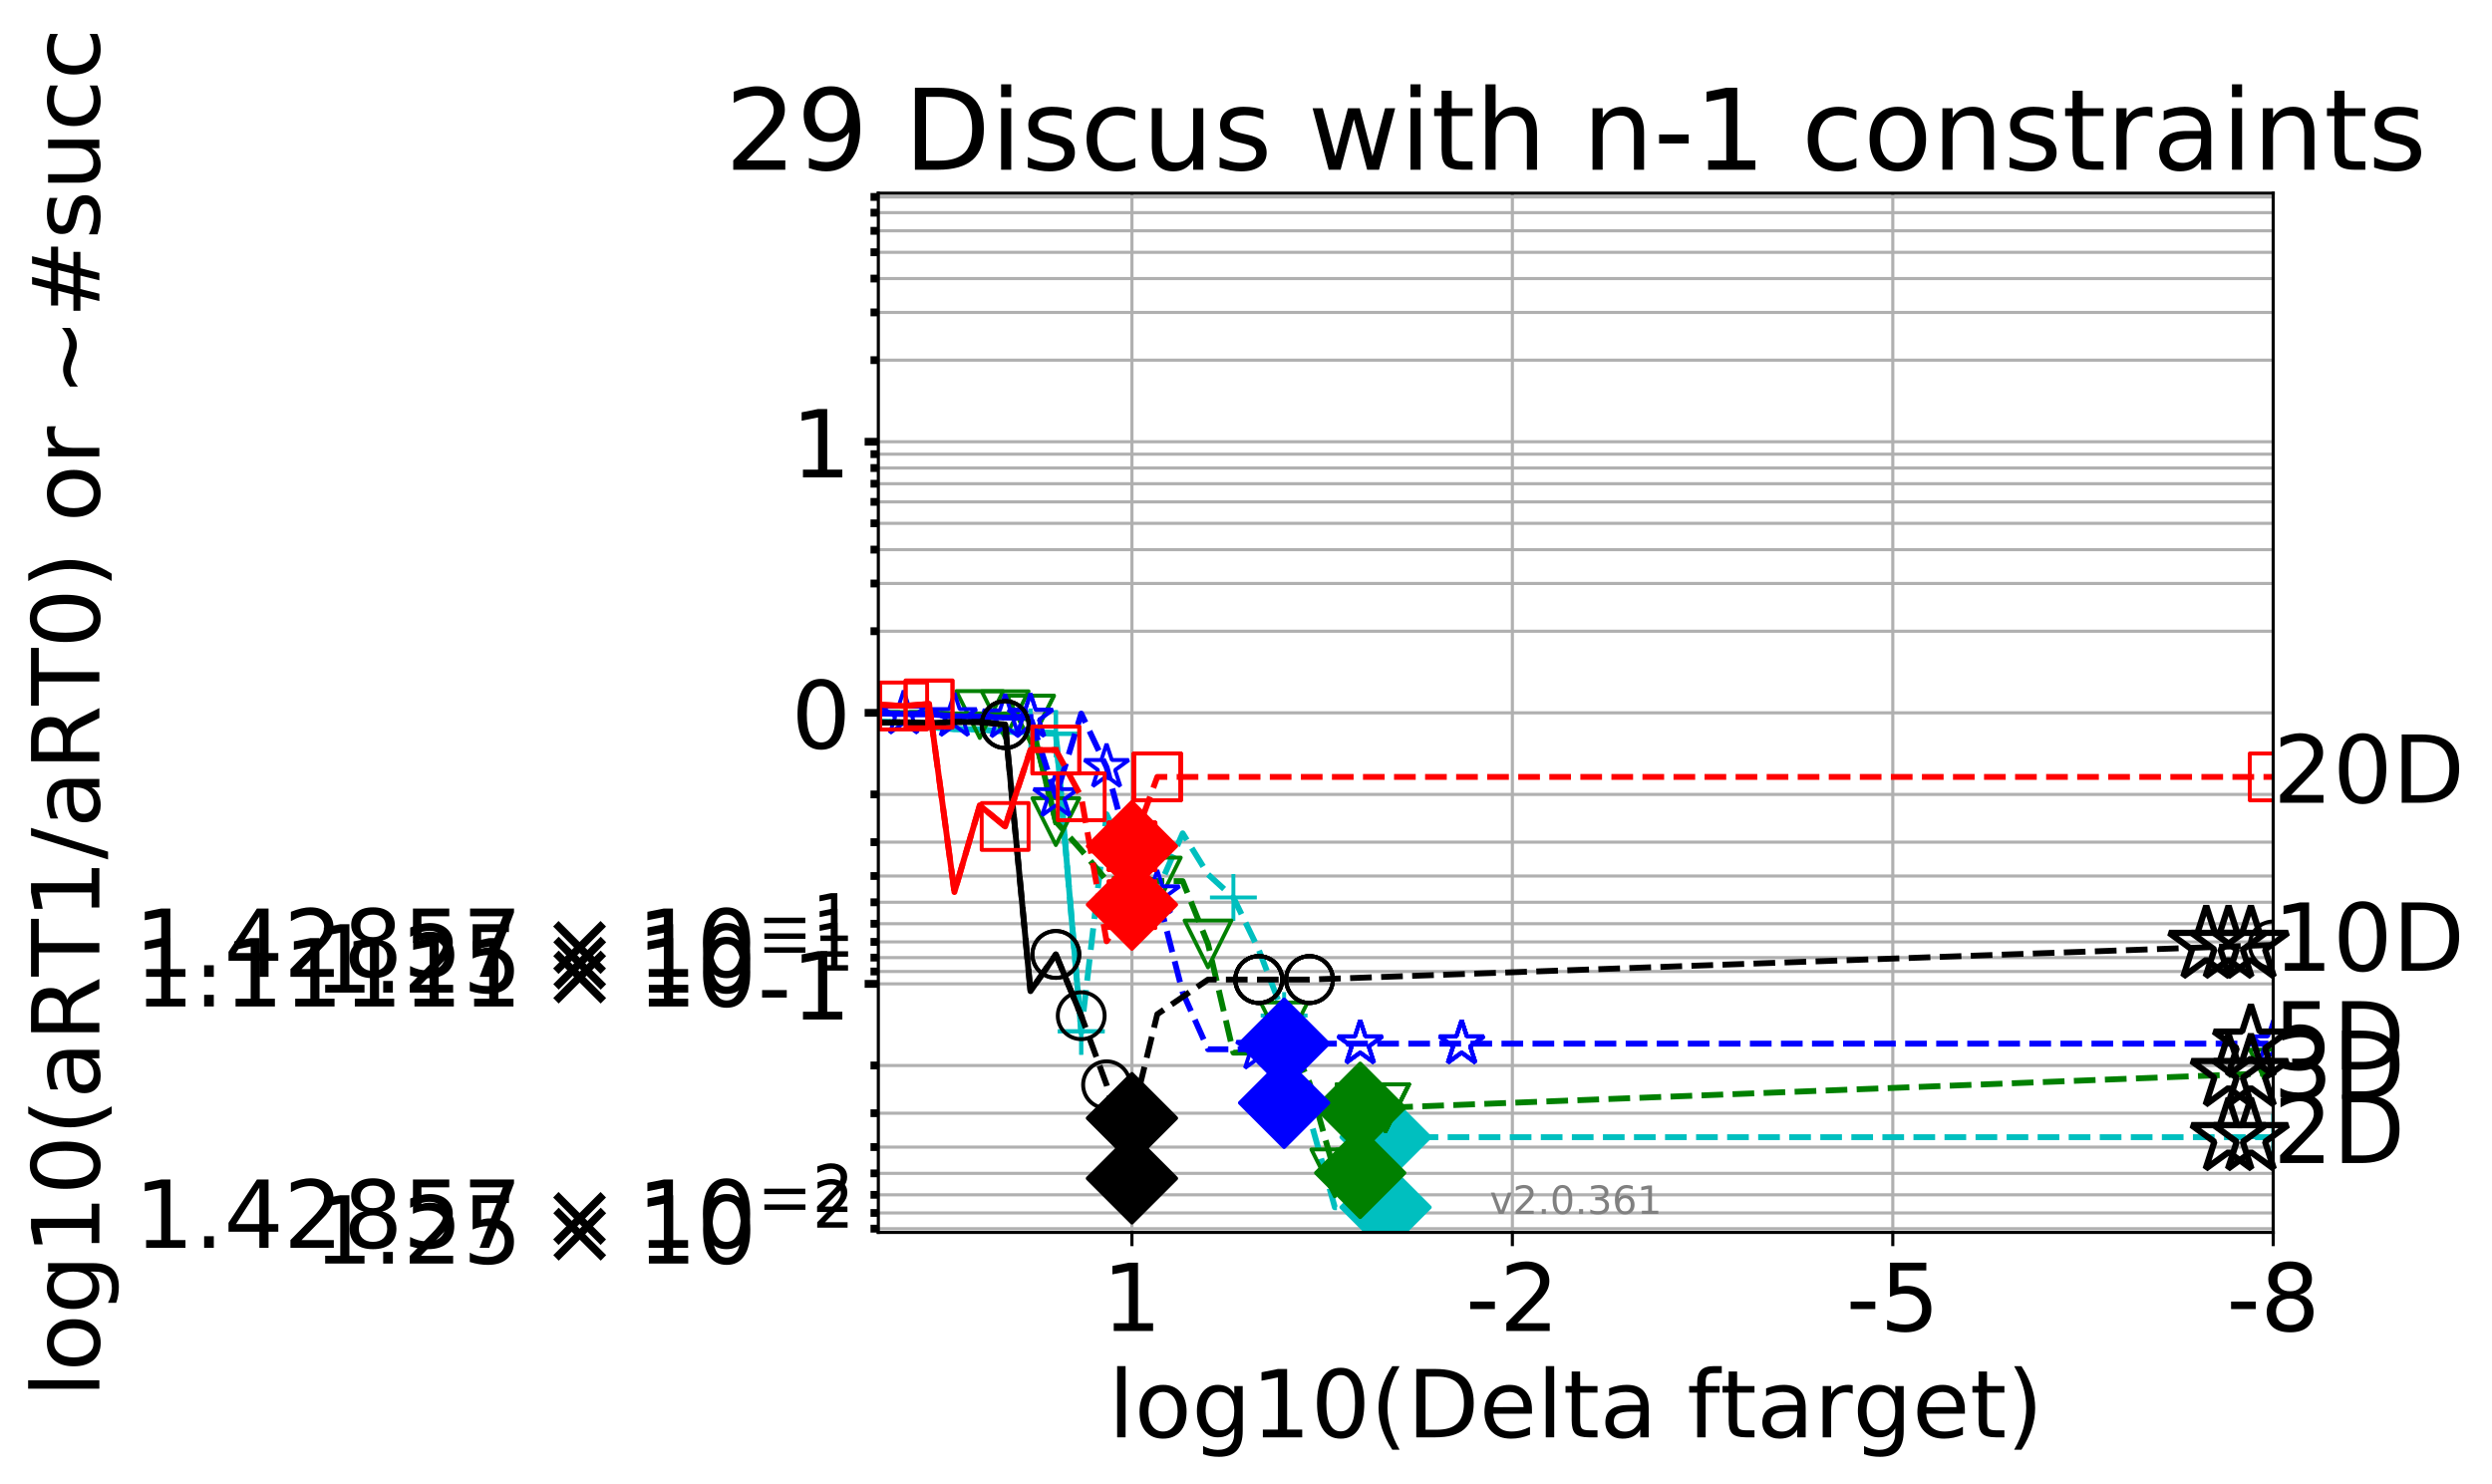 <?xml version="1.0" encoding="utf-8" standalone="no"?>
<!DOCTYPE svg PUBLIC "-//W3C//DTD SVG 1.1//EN"
  "http://www.w3.org/Graphics/SVG/1.1/DTD/svg11.dtd">
<!-- Created with matplotlib (http://matplotlib.org/) -->
<svg height="380pt" version="1.1" viewBox="0 0 638 380" width="638pt" xmlns="http://www.w3.org/2000/svg" xmlns:xlink="http://www.w3.org/1999/xlink">
 <defs>
  <style type="text/css">
*{stroke-linecap:butt;stroke-linejoin:round;}
  </style>
 </defs>
 <g id="figure_1">
  <g id="patch_1">
   <path d="M 0 380.235 
L 638.207 380.235 
L 638.207 0 
L 0 0 
z
" style="fill:#ffffff;"/>
  </g>
  <g id="axes_1">
   <g id="patch_2">
    <path d="M 224.868 315.58 
L 581.987 315.58 
L 581.987 49.468 
L 224.868 49.468 
z
" style="fill:#ffffff;"/>
   </g>
   <g id="matplotlib.axis_1">
    <g id="xtick_1">
     <g id="line2d_1">
      <path clip-path="url(#pd64af45b3e)" d="M 581.987 315.58 
L 581.987 49.468 
" style="fill:none;stroke:#b0b0b0;stroke-linecap:square;stroke-width:0.8;"/>
     </g>
     <g id="line2d_2">
      <defs>
       <path d="M 0 0 
L 0 3.5 
" id="me4688ec968" style="stroke:#000000;stroke-width:0.8;"/>
      </defs>
      <g>
       <use style="stroke:#000000;stroke-width:0.8;" x="581.987" xlink:href="#me4688ec968" y="315.58"/>
      </g>
     </g>
     <g id="text_1">
      <!-- -8 -->
      <defs>
       <path d="M 4.891 31.391 
L 31.203 31.391 
L 31.203 23.391 
L 4.891 23.391 
z
" id="DejaVuSans-2d"/>
       <path d="M 31.781 34.625 
Q 24.75 34.625 20.719 30.859 
Q 16.703 27.094 16.703 20.516 
Q 16.703 13.922 20.719 10.156 
Q 24.75 6.391 31.781 6.391 
Q 38.812 6.391 42.859 10.172 
Q 46.922 13.969 46.922 20.516 
Q 46.922 27.094 42.891 30.859 
Q 38.875 34.625 31.781 34.625 
z
M 21.922 38.812 
Q 15.578 40.375 12.031 44.719 
Q 8.5 49.078 8.5 55.328 
Q 8.5 64.062 14.719 69.141 
Q 20.953 74.219 31.781 74.219 
Q 42.672 74.219 48.875 69.141 
Q 55.078 64.062 55.078 55.328 
Q 55.078 49.078 51.531 44.719 
Q 48 40.375 41.703 38.812 
Q 48.828 37.156 52.797 32.312 
Q 56.781 27.484 56.781 20.516 
Q 56.781 9.906 50.312 4.234 
Q 43.844 -1.422 31.781 -1.422 
Q 19.734 -1.422 13.25 4.234 
Q 6.781 9.906 6.781 20.516 
Q 6.781 27.484 10.781 32.312 
Q 14.797 37.156 21.922 38.812 
z
M 18.312 54.391 
Q 18.312 48.734 21.844 45.562 
Q 25.391 42.391 31.781 42.391 
Q 38.141 42.391 41.719 45.562 
Q 45.312 48.734 45.312 54.391 
Q 45.312 60.062 41.719 63.234 
Q 38.141 66.406 31.781 66.406 
Q 25.391 66.406 21.844 63.234 
Q 18.312 60.062 18.312 54.391 
z
" id="DejaVuSans-38"/>
      </defs>
      <g transform="translate(570.023 340.816)scale(0.24 -0.24)">
       <use xlink:href="#DejaVuSans-2d"/>
       <use x="36.084" xlink:href="#DejaVuSans-38"/>
      </g>
     </g>
    </g>
    <g id="xtick_2">
     <g id="line2d_3">
      <path clip-path="url(#pd64af45b3e)" d="M 484.591 315.58 
L 484.591 49.468 
" style="fill:none;stroke:#b0b0b0;stroke-linecap:square;stroke-width:0.8;"/>
     </g>
     <g id="line2d_4">
      <g>
       <use style="stroke:#000000;stroke-width:0.8;" x="484.591" xlink:href="#me4688ec968" y="315.58"/>
      </g>
     </g>
     <g id="text_2">
      <!-- -5 -->
      <defs>
       <path d="M 10.797 72.906 
L 49.516 72.906 
L 49.516 64.594 
L 19.828 64.594 
L 19.828 46.734 
Q 21.969 47.469 24.109 47.828 
Q 26.266 48.188 28.422 48.188 
Q 40.625 48.188 47.75 41.5 
Q 54.891 34.812 54.891 23.391 
Q 54.891 11.625 47.562 5.094 
Q 40.234 -1.422 26.906 -1.422 
Q 22.312 -1.422 17.547 -0.641 
Q 12.797 0.141 7.719 1.703 
L 7.719 11.625 
Q 12.109 9.234 16.797 8.062 
Q 21.484 6.891 26.703 6.891 
Q 35.156 6.891 40.078 11.328 
Q 45.016 15.766 45.016 23.391 
Q 45.016 31 40.078 35.438 
Q 35.156 39.891 26.703 39.891 
Q 22.75 39.891 18.812 39.016 
Q 14.891 38.141 10.797 36.281 
z
" id="DejaVuSans-35"/>
      </defs>
      <g transform="translate(472.627 340.816)scale(0.24 -0.24)">
       <use xlink:href="#DejaVuSans-2d"/>
       <use x="36.084" xlink:href="#DejaVuSans-35"/>
      </g>
     </g>
    </g>
    <g id="xtick_3">
     <g id="line2d_5">
      <path clip-path="url(#pd64af45b3e)" d="M 387.195 315.58 
L 387.195 49.468 
" style="fill:none;stroke:#b0b0b0;stroke-linecap:square;stroke-width:0.8;"/>
     </g>
     <g id="line2d_6">
      <g>
       <use style="stroke:#000000;stroke-width:0.8;" x="387.195" xlink:href="#me4688ec968" y="315.58"/>
      </g>
     </g>
     <g id="text_3">
      <!-- -2 -->
      <defs>
       <path d="M 19.188 8.297 
L 53.609 8.297 
L 53.609 0 
L 7.328 0 
L 7.328 8.297 
Q 12.938 14.109 22.625 23.891 
Q 32.328 33.688 34.812 36.531 
Q 39.547 41.844 41.422 45.531 
Q 43.312 49.219 43.312 52.781 
Q 43.312 58.594 39.234 62.25 
Q 35.156 65.922 28.609 65.922 
Q 23.969 65.922 18.812 64.312 
Q 13.672 62.703 7.812 59.422 
L 7.812 69.391 
Q 13.766 71.781 18.938 73 
Q 24.125 74.219 28.422 74.219 
Q 39.75 74.219 46.484 68.547 
Q 53.219 62.891 53.219 53.422 
Q 53.219 48.922 51.531 44.891 
Q 49.859 40.875 45.406 35.406 
Q 44.188 33.984 37.641 27.219 
Q 31.109 20.453 19.188 8.297 
z
" id="DejaVuSans-32"/>
      </defs>
      <g transform="translate(375.23 340.816)scale(0.24 -0.24)">
       <use xlink:href="#DejaVuSans-2d"/>
       <use x="36.084" xlink:href="#DejaVuSans-32"/>
      </g>
     </g>
    </g>
    <g id="xtick_4">
     <g id="line2d_7">
      <path clip-path="url(#pd64af45b3e)" d="M 289.798 315.58 
L 289.798 49.468 
" style="fill:none;stroke:#b0b0b0;stroke-linecap:square;stroke-width:0.8;"/>
     </g>
     <g id="line2d_8">
      <g>
       <use style="stroke:#000000;stroke-width:0.8;" x="289.798" xlink:href="#me4688ec968" y="315.58"/>
      </g>
     </g>
     <g id="text_4">
      <!-- 1 -->
      <defs>
       <path d="M 12.406 8.297 
L 28.516 8.297 
L 28.516 63.922 
L 10.984 60.406 
L 10.984 69.391 
L 28.422 72.906 
L 38.281 72.906 
L 38.281 8.297 
L 54.391 8.297 
L 54.391 0 
L 12.406 0 
z
" id="DejaVuSans-31"/>
      </defs>
      <g transform="translate(282.163 340.816)scale(0.24 -0.24)">
       <use xlink:href="#DejaVuSans-31"/>
      </g>
     </g>
    </g>
    <g id="text_5">
     <!-- log10(Delta ftarget) -->
     <defs>
      <path d="M 9.422 75.984 
L 18.406 75.984 
L 18.406 0 
L 9.422 0 
z
" id="DejaVuSans-6c"/>
      <path d="M 30.609 48.391 
Q 23.391 48.391 19.188 42.75 
Q 14.984 37.109 14.984 27.297 
Q 14.984 17.484 19.156 11.844 
Q 23.344 6.203 30.609 6.203 
Q 37.797 6.203 41.984 11.859 
Q 46.188 17.531 46.188 27.297 
Q 46.188 37.016 41.984 42.703 
Q 37.797 48.391 30.609 48.391 
z
M 30.609 56 
Q 42.328 56 49.016 48.375 
Q 55.719 40.766 55.719 27.297 
Q 55.719 13.875 49.016 6.219 
Q 42.328 -1.422 30.609 -1.422 
Q 18.844 -1.422 12.172 6.219 
Q 5.516 13.875 5.516 27.297 
Q 5.516 40.766 12.172 48.375 
Q 18.844 56 30.609 56 
z
" id="DejaVuSans-6f"/>
      <path d="M 45.406 27.984 
Q 45.406 37.75 41.375 43.109 
Q 37.359 48.484 30.078 48.484 
Q 22.859 48.484 18.828 43.109 
Q 14.797 37.75 14.797 27.984 
Q 14.797 18.266 18.828 12.891 
Q 22.859 7.516 30.078 7.516 
Q 37.359 7.516 41.375 12.891 
Q 45.406 18.266 45.406 27.984 
z
M 54.391 6.781 
Q 54.391 -7.172 48.188 -13.984 
Q 42 -20.797 29.203 -20.797 
Q 24.469 -20.797 20.266 -20.094 
Q 16.062 -19.391 12.109 -17.922 
L 12.109 -9.188 
Q 16.062 -11.328 19.922 -12.344 
Q 23.781 -13.375 27.781 -13.375 
Q 36.625 -13.375 41.016 -8.766 
Q 45.406 -4.156 45.406 5.172 
L 45.406 9.625 
Q 42.625 4.781 38.281 2.391 
Q 33.938 0 27.875 0 
Q 17.828 0 11.672 7.656 
Q 5.516 15.328 5.516 27.984 
Q 5.516 40.672 11.672 48.328 
Q 17.828 56 27.875 56 
Q 33.938 56 38.281 53.609 
Q 42.625 51.219 45.406 46.391 
L 45.406 54.688 
L 54.391 54.688 
z
" id="DejaVuSans-67"/>
      <path d="M 31.781 66.406 
Q 24.172 66.406 20.328 58.906 
Q 16.5 51.422 16.5 36.375 
Q 16.5 21.391 20.328 13.891 
Q 24.172 6.391 31.781 6.391 
Q 39.453 6.391 43.281 13.891 
Q 47.125 21.391 47.125 36.375 
Q 47.125 51.422 43.281 58.906 
Q 39.453 66.406 31.781 66.406 
z
M 31.781 74.219 
Q 44.047 74.219 50.516 64.516 
Q 56.984 54.828 56.984 36.375 
Q 56.984 17.969 50.516 8.266 
Q 44.047 -1.422 31.781 -1.422 
Q 19.531 -1.422 13.062 8.266 
Q 6.594 17.969 6.594 36.375 
Q 6.594 54.828 13.062 64.516 
Q 19.531 74.219 31.781 74.219 
z
" id="DejaVuSans-30"/>
      <path d="M 31 75.875 
Q 24.469 64.656 21.281 53.656 
Q 18.109 42.672 18.109 31.391 
Q 18.109 20.125 21.312 9.062 
Q 24.516 -2 31 -13.188 
L 23.188 -13.188 
Q 15.875 -1.703 12.234 9.375 
Q 8.594 20.453 8.594 31.391 
Q 8.594 42.281 12.203 53.312 
Q 15.828 64.359 23.188 75.875 
z
" id="DejaVuSans-28"/>
      <path d="M 19.672 64.797 
L 19.672 8.109 
L 31.594 8.109 
Q 46.688 8.109 53.688 14.938 
Q 60.688 21.781 60.688 36.531 
Q 60.688 51.172 53.688 57.984 
Q 46.688 64.797 31.594 64.797 
z
M 9.812 72.906 
L 30.078 72.906 
Q 51.266 72.906 61.172 64.094 
Q 71.094 55.281 71.094 36.531 
Q 71.094 17.672 61.125 8.828 
Q 51.172 0 30.078 0 
L 9.812 0 
z
" id="DejaVuSans-44"/>
      <path d="M 56.203 29.594 
L 56.203 25.203 
L 14.891 25.203 
Q 15.484 15.922 20.484 11.062 
Q 25.484 6.203 34.422 6.203 
Q 39.594 6.203 44.453 7.469 
Q 49.312 8.734 54.109 11.281 
L 54.109 2.781 
Q 49.266 0.734 44.188 -0.344 
Q 39.109 -1.422 33.891 -1.422 
Q 20.797 -1.422 13.156 6.188 
Q 5.516 13.812 5.516 26.812 
Q 5.516 40.234 12.766 48.109 
Q 20.016 56 32.328 56 
Q 43.359 56 49.781 48.891 
Q 56.203 41.797 56.203 29.594 
z
M 47.219 32.234 
Q 47.125 39.594 43.094 43.984 
Q 39.062 48.391 32.422 48.391 
Q 24.906 48.391 20.391 44.141 
Q 15.875 39.891 15.188 32.172 
z
" id="DejaVuSans-65"/>
      <path d="M 18.312 70.219 
L 18.312 54.688 
L 36.812 54.688 
L 36.812 47.703 
L 18.312 47.703 
L 18.312 18.016 
Q 18.312 11.328 20.141 9.422 
Q 21.969 7.516 27.594 7.516 
L 36.812 7.516 
L 36.812 0 
L 27.594 0 
Q 17.188 0 13.234 3.875 
Q 9.281 7.766 9.281 18.016 
L 9.281 47.703 
L 2.688 47.703 
L 2.688 54.688 
L 9.281 54.688 
L 9.281 70.219 
z
" id="DejaVuSans-74"/>
      <path d="M 34.281 27.484 
Q 23.391 27.484 19.188 25 
Q 14.984 22.516 14.984 16.5 
Q 14.984 11.719 18.141 8.906 
Q 21.297 6.109 26.703 6.109 
Q 34.188 6.109 38.703 11.406 
Q 43.219 16.703 43.219 25.484 
L 43.219 27.484 
z
M 52.203 31.203 
L 52.203 0 
L 43.219 0 
L 43.219 8.297 
Q 40.141 3.328 35.547 0.953 
Q 30.953 -1.422 24.312 -1.422 
Q 15.922 -1.422 10.953 3.297 
Q 6 8.016 6 15.922 
Q 6 25.141 12.172 29.828 
Q 18.359 34.516 30.609 34.516 
L 43.219 34.516 
L 43.219 35.406 
Q 43.219 41.609 39.141 45 
Q 35.062 48.391 27.688 48.391 
Q 23 48.391 18.547 47.266 
Q 14.109 46.141 10.016 43.891 
L 10.016 52.203 
Q 14.938 54.109 19.578 55.047 
Q 24.219 56 28.609 56 
Q 40.484 56 46.344 49.844 
Q 52.203 43.703 52.203 31.203 
z
" id="DejaVuSans-61"/>
      <path id="DejaVuSans-20"/>
      <path d="M 37.109 75.984 
L 37.109 68.5 
L 28.516 68.5 
Q 23.688 68.5 21.797 66.547 
Q 19.922 64.594 19.922 59.516 
L 19.922 54.688 
L 34.719 54.688 
L 34.719 47.703 
L 19.922 47.703 
L 19.922 0 
L 10.891 0 
L 10.891 47.703 
L 2.297 47.703 
L 2.297 54.688 
L 10.891 54.688 
L 10.891 58.5 
Q 10.891 67.625 15.141 71.797 
Q 19.391 75.984 28.609 75.984 
z
" id="DejaVuSans-66"/>
      <path d="M 41.109 46.297 
Q 39.594 47.172 37.812 47.578 
Q 36.031 48 33.891 48 
Q 26.266 48 22.188 43.047 
Q 18.109 38.094 18.109 28.812 
L 18.109 0 
L 9.078 0 
L 9.078 54.688 
L 18.109 54.688 
L 18.109 46.188 
Q 20.953 51.172 25.484 53.578 
Q 30.031 56 36.531 56 
Q 37.453 56 38.578 55.875 
Q 39.703 55.766 41.062 55.516 
z
" id="DejaVuSans-72"/>
      <path d="M 8.016 75.875 
L 15.828 75.875 
Q 23.141 64.359 26.781 53.312 
Q 30.422 42.281 30.422 31.391 
Q 30.422 20.453 26.781 9.375 
Q 23.141 -1.703 15.828 -13.188 
L 8.016 -13.188 
Q 14.5 -2 17.703 9.062 
Q 20.906 20.125 20.906 31.391 
Q 20.906 42.672 17.703 53.656 
Q 14.5 64.656 8.016 75.875 
z
" id="DejaVuSans-29"/>
     </defs>
     <g transform="translate(283.752 368.043)scale(0.24 -0.24)">
      <use xlink:href="#DejaVuSans-6c"/>
      <use x="27.783" xlink:href="#DejaVuSans-6f"/>
      <use x="88.965" xlink:href="#DejaVuSans-67"/>
      <use x="152.441" xlink:href="#DejaVuSans-31"/>
      <use x="216.064" xlink:href="#DejaVuSans-30"/>
      <use x="279.688" xlink:href="#DejaVuSans-28"/>
      <use x="318.701" xlink:href="#DejaVuSans-44"/>
      <use x="395.703" xlink:href="#DejaVuSans-65"/>
      <use x="457.227" xlink:href="#DejaVuSans-6c"/>
      <use x="485.01" xlink:href="#DejaVuSans-74"/>
      <use x="524.219" xlink:href="#DejaVuSans-61"/>
      <use x="585.498" xlink:href="#DejaVuSans-20"/>
      <use x="617.285" xlink:href="#DejaVuSans-66"/>
      <use x="652.475" xlink:href="#DejaVuSans-74"/>
      <use x="691.684" xlink:href="#DejaVuSans-61"/>
      <use x="752.963" xlink:href="#DejaVuSans-72"/>
      <use x="794.061" xlink:href="#DejaVuSans-67"/>
      <use x="857.537" xlink:href="#DejaVuSans-65"/>
      <use x="919.061" xlink:href="#DejaVuSans-74"/>
      <use x="958.27" xlink:href="#DejaVuSans-29"/>
     </g>
    </g>
   </g>
   <g id="matplotlib.axis_2">
    <g id="ytick_1">
     <g id="line2d_9">
      <path clip-path="url(#pd64af45b3e)" d="M 224.868 251.933 
L 581.987 251.933 
" style="fill:none;stroke:#b0b0b0;stroke-linecap:square;stroke-width:0.8;"/>
     </g>
     <g id="line2d_10">
      <defs>
       <path d="M 0 0 
L -3.5 0 
" id="ma79e4fdd83" style="stroke:#000000;stroke-width:2;"/>
      </defs>
      <g>
       <use style="stroke:#000000;stroke-width:2;" x="224.868" xlink:href="#ma79e4fdd83" y="251.933"/>
      </g>
     </g>
     <g id="text_6">
      <!-- -1 -->
      <g transform="translate(193.939 261.051)scale(0.24 -0.24)">
       <use xlink:href="#DejaVuSans-2d"/>
       <use x="36.084" xlink:href="#DejaVuSans-31"/>
      </g>
     </g>
    </g>
    <g id="ytick_2">
     <g id="line2d_11">
      <path clip-path="url(#pd64af45b3e)" d="M 224.868 182.524 
L 581.987 182.524 
" style="fill:none;stroke:#b0b0b0;stroke-linecap:square;stroke-width:0.8;"/>
     </g>
     <g id="line2d_12">
      <g>
       <use style="stroke:#000000;stroke-width:2;" x="224.868" xlink:href="#ma79e4fdd83" y="182.524"/>
      </g>
     </g>
     <g id="text_7">
      <!-- 0 -->
      <g transform="translate(202.597 191.642)scale(0.24 -0.24)">
       <use xlink:href="#DejaVuSans-30"/>
      </g>
     </g>
    </g>
    <g id="ytick_3">
     <g id="line2d_13">
      <path clip-path="url(#pd64af45b3e)" d="M 224.868 113.115 
L 581.987 113.115 
" style="fill:none;stroke:#b0b0b0;stroke-linecap:square;stroke-width:0.8;"/>
     </g>
     <g id="line2d_14">
      <g>
       <use style="stroke:#000000;stroke-width:2;" x="224.868" xlink:href="#ma79e4fdd83" y="113.115"/>
      </g>
     </g>
     <g id="text_8">
      <!-- 1 -->
      <g transform="translate(202.597 122.233)scale(0.24 -0.24)">
       <use xlink:href="#DejaVuSans-31"/>
      </g>
     </g>
    </g>
    <g id="ytick_4">
     <g id="line2d_15">
      <path clip-path="url(#pd64af45b3e)" d="M 224.868 314.615 
L 581.987 314.615 
" style="fill:none;stroke:#b0b0b0;stroke-linecap:square;stroke-width:0.8;"/>
     </g>
     <g id="line2d_16">
      <defs>
       <path d="M 0 0 
L -2 0 
" id="m261d47fe3e" style="stroke:#000000;stroke-width:2;"/>
      </defs>
      <g>
       <use style="stroke:#000000;stroke-width:2;" x="224.868" xlink:href="#m261d47fe3e" y="314.615"/>
      </g>
     </g>
     <g id="text_9">
      <!-- $\mathdefault{1.25\times10^{-2}}$ -->
      <defs>
       <path d="M 10.688 12.406 
L 21 12.406 
L 21 0 
L 10.688 0 
z
" id="DejaVuSans-2e"/>
       <path d="M 70.125 53.719 
L 47.797 31.297 
L 70.125 8.984 
L 64.312 3.078 
L 41.891 25.484 
L 19.484 3.078 
L 13.719 8.984 
L 35.984 31.297 
L 13.719 53.719 
L 19.484 59.625 
L 41.891 37.203 
L 64.312 59.625 
z
" id="DejaVuSans-d7"/>
       <path d="M 10.594 35.5 
L 73.188 35.5 
L 73.188 27.203 
L 10.594 27.203 
z
" id="DejaVuSans-2212"/>
      </defs>
      <g transform="translate(80.267 323.733)scale(0.24 -0.24)">
       <use transform="translate(0 0.766)" xlink:href="#DejaVuSans-31"/>
       <use transform="translate(63.623 0.766)" xlink:href="#DejaVuSans-2e"/>
       <use transform="translate(95.332 0.766)" xlink:href="#DejaVuSans-32"/>
       <use transform="translate(158.955 0.766)" xlink:href="#DejaVuSans-35"/>
       <use transform="translate(242.061 0.766)" xlink:href="#DejaVuSans-d7"/>
       <use transform="translate(345.332 0.766)" xlink:href="#DejaVuSans-31"/>
       <use transform="translate(408.955 0.766)" xlink:href="#DejaVuSans-30"/>
       <use transform="translate(473.535 39.047)scale(0.7)" xlink:href="#DejaVuSans-2212"/>
       <use transform="translate(532.188 39.047)scale(0.7)" xlink:href="#DejaVuSans-32"/>
      </g>
     </g>
    </g>
    <g id="ytick_5">
     <g id="line2d_17">
      <path clip-path="url(#pd64af45b3e)" d="M 224.868 310.59 
L 581.987 310.59 
" style="fill:none;stroke:#b0b0b0;stroke-linecap:square;stroke-width:0.8;"/>
     </g>
     <g id="line2d_18">
      <g>
       <use style="stroke:#000000;stroke-width:2;" x="224.868" xlink:href="#m261d47fe3e" y="310.59"/>
      </g>
     </g>
     <g id="text_10">
      <!-- $\mathdefault{1.42857\times10^{-2}}$ -->
      <defs>
       <path d="M 37.797 64.312 
L 12.891 25.391 
L 37.797 25.391 
z
M 35.203 72.906 
L 47.609 72.906 
L 47.609 25.391 
L 58.016 25.391 
L 58.016 17.188 
L 47.609 17.188 
L 47.609 0 
L 37.797 0 
L 37.797 17.188 
L 4.891 17.188 
L 4.891 26.703 
z
" id="DejaVuSans-34"/>
       <path d="M 8.203 72.906 
L 55.078 72.906 
L 55.078 68.703 
L 28.609 0 
L 18.312 0 
L 43.219 64.594 
L 8.203 64.594 
z
" id="DejaVuSans-37"/>
      </defs>
      <g transform="translate(34.428 319.708)scale(0.24 -0.24)">
       <use transform="translate(0 0.766)" xlink:href="#DejaVuSans-31"/>
       <use transform="translate(63.623 0.766)" xlink:href="#DejaVuSans-2e"/>
       <use transform="translate(95.41 0.766)" xlink:href="#DejaVuSans-34"/>
       <use transform="translate(159.033 0.766)" xlink:href="#DejaVuSans-32"/>
       <use transform="translate(222.656 0.766)" xlink:href="#DejaVuSans-38"/>
       <use transform="translate(286.279 0.766)" xlink:href="#DejaVuSans-35"/>
       <use transform="translate(349.793 0.766)" xlink:href="#DejaVuSans-37"/>
       <use transform="translate(432.898 0.766)" xlink:href="#DejaVuSans-d7"/>
       <use transform="translate(536.17 0.766)" xlink:href="#DejaVuSans-31"/>
       <use transform="translate(599.793 0.766)" xlink:href="#DejaVuSans-30"/>
       <use transform="translate(664.373 39.047)scale(0.7)" xlink:href="#DejaVuSans-2212"/>
       <use transform="translate(723.025 39.047)scale(0.7)" xlink:href="#DejaVuSans-32"/>
      </g>
     </g>
    </g>
    <g id="ytick_6">
     <g id="line2d_19">
      <path clip-path="url(#pd64af45b3e)" d="M 224.868 305.943 
L 581.987 305.943 
" style="fill:none;stroke:#b0b0b0;stroke-linecap:square;stroke-width:0.8;"/>
     </g>
     <g id="line2d_20">
      <g>
       <use style="stroke:#000000;stroke-width:2;" x="224.868" xlink:href="#m261d47fe3e" y="305.943"/>
      </g>
     </g>
    </g>
    <g id="ytick_7">
     <g id="line2d_21">
      <path clip-path="url(#pd64af45b3e)" d="M 224.868 300.448 
L 581.987 300.448 
" style="fill:none;stroke:#b0b0b0;stroke-linecap:square;stroke-width:0.8;"/>
     </g>
     <g id="line2d_22">
      <g>
       <use style="stroke:#000000;stroke-width:2;" x="224.868" xlink:href="#m261d47fe3e" y="300.448"/>
      </g>
     </g>
    </g>
    <g id="ytick_8">
     <g id="line2d_23">
      <path clip-path="url(#pd64af45b3e)" d="M 224.868 293.721 
L 581.987 293.721 
" style="fill:none;stroke:#b0b0b0;stroke-linecap:square;stroke-width:0.8;"/>
     </g>
     <g id="line2d_24">
      <g>
       <use style="stroke:#000000;stroke-width:2;" x="224.868" xlink:href="#m261d47fe3e" y="293.721"/>
      </g>
     </g>
    </g>
    <g id="ytick_9">
     <g id="line2d_25">
      <path clip-path="url(#pd64af45b3e)" d="M 224.868 285.049 
L 581.987 285.049 
" style="fill:none;stroke:#b0b0b0;stroke-linecap:square;stroke-width:0.8;"/>
     </g>
     <g id="line2d_26">
      <g>
       <use style="stroke:#000000;stroke-width:2;" x="224.868" xlink:href="#m261d47fe3e" y="285.049"/>
      </g>
     </g>
    </g>
    <g id="ytick_10">
     <g id="line2d_27">
      <path clip-path="url(#pd64af45b3e)" d="M 224.868 272.827 
L 581.987 272.827 
" style="fill:none;stroke:#b0b0b0;stroke-linecap:square;stroke-width:0.8;"/>
     </g>
     <g id="line2d_28">
      <g>
       <use style="stroke:#000000;stroke-width:2;" x="224.868" xlink:href="#m261d47fe3e" y="272.827"/>
      </g>
     </g>
    </g>
    <g id="ytick_11">
     <g id="line2d_29">
      <path clip-path="url(#pd64af45b3e)" d="M 224.868 248.757 
L 581.987 248.757 
" style="fill:none;stroke:#b0b0b0;stroke-linecap:square;stroke-width:0.8;"/>
     </g>
     <g id="line2d_30">
      <g>
       <use style="stroke:#000000;stroke-width:2;" x="224.868" xlink:href="#m261d47fe3e" y="248.757"/>
      </g>
     </g>
     <g id="text_11">
      <!-- $\mathdefault{1.11111\times10^{-1}}$ -->
      <g transform="translate(34.428 257.875)scale(0.24 -0.24)">
       <use transform="translate(0 0.684)" xlink:href="#DejaVuSans-31"/>
       <use transform="translate(63.623 0.684)" xlink:href="#DejaVuSans-2e"/>
       <use transform="translate(95.41 0.684)" xlink:href="#DejaVuSans-31"/>
       <use transform="translate(159.033 0.684)" xlink:href="#DejaVuSans-31"/>
       <use transform="translate(222.656 0.684)" xlink:href="#DejaVuSans-31"/>
       <use transform="translate(286.279 0.684)" xlink:href="#DejaVuSans-31"/>
       <use transform="translate(349.902 0.684)" xlink:href="#DejaVuSans-31"/>
       <use transform="translate(433.008 0.684)" xlink:href="#DejaVuSans-d7"/>
       <use transform="translate(536.279 0.684)" xlink:href="#DejaVuSans-31"/>
       <use transform="translate(599.902 0.684)" xlink:href="#DejaVuSans-30"/>
       <use transform="translate(664.482 38.966)scale(0.7)" xlink:href="#DejaVuSans-2212"/>
       <use transform="translate(723.135 38.966)scale(0.7)" xlink:href="#DejaVuSans-31"/>
      </g>
     </g>
    </g>
    <g id="ytick_12">
     <g id="line2d_31">
      <path clip-path="url(#pd64af45b3e)" d="M 224.868 245.206 
L 581.987 245.206 
" style="fill:none;stroke:#b0b0b0;stroke-linecap:square;stroke-width:0.8;"/>
     </g>
     <g id="line2d_32">
      <g>
       <use style="stroke:#000000;stroke-width:2;" x="224.868" xlink:href="#m261d47fe3e" y="245.206"/>
      </g>
     </g>
     <g id="text_12">
      <!-- $\mathdefault{1.25\times10^{-1}}$ -->
      <g transform="translate(80.267 254.324)scale(0.24 -0.24)">
       <use transform="translate(0 0.684)" xlink:href="#DejaVuSans-31"/>
       <use transform="translate(63.623 0.684)" xlink:href="#DejaVuSans-2e"/>
       <use transform="translate(95.332 0.684)" xlink:href="#DejaVuSans-32"/>
       <use transform="translate(158.955 0.684)" xlink:href="#DejaVuSans-35"/>
       <use transform="translate(242.061 0.684)" xlink:href="#DejaVuSans-d7"/>
       <use transform="translate(345.332 0.684)" xlink:href="#DejaVuSans-31"/>
       <use transform="translate(408.955 0.684)" xlink:href="#DejaVuSans-30"/>
       <use transform="translate(473.535 38.966)scale(0.7)" xlink:href="#DejaVuSans-2212"/>
       <use transform="translate(532.188 38.966)scale(0.7)" xlink:href="#DejaVuSans-31"/>
      </g>
     </g>
    </g>
    <g id="ytick_13">
     <g id="line2d_33">
      <path clip-path="url(#pd64af45b3e)" d="M 224.868 241.181 
L 581.987 241.181 
" style="fill:none;stroke:#b0b0b0;stroke-linecap:square;stroke-width:0.8;"/>
     </g>
     <g id="line2d_34">
      <g>
       <use style="stroke:#000000;stroke-width:2;" x="224.868" xlink:href="#m261d47fe3e" y="241.181"/>
      </g>
     </g>
     <g id="text_13">
      <!-- $\mathdefault{1.42857\times10^{-1}}$ -->
      <g transform="translate(34.428 250.299)scale(0.24 -0.24)">
       <use transform="translate(0 0.684)" xlink:href="#DejaVuSans-31"/>
       <use transform="translate(63.623 0.684)" xlink:href="#DejaVuSans-2e"/>
       <use transform="translate(95.41 0.684)" xlink:href="#DejaVuSans-34"/>
       <use transform="translate(159.033 0.684)" xlink:href="#DejaVuSans-32"/>
       <use transform="translate(222.656 0.684)" xlink:href="#DejaVuSans-38"/>
       <use transform="translate(286.279 0.684)" xlink:href="#DejaVuSans-35"/>
       <use transform="translate(349.793 0.684)" xlink:href="#DejaVuSans-37"/>
       <use transform="translate(432.898 0.684)" xlink:href="#DejaVuSans-d7"/>
       <use transform="translate(536.17 0.684)" xlink:href="#DejaVuSans-31"/>
       <use transform="translate(599.793 0.684)" xlink:href="#DejaVuSans-30"/>
       <use transform="translate(664.373 38.966)scale(0.7)" xlink:href="#DejaVuSans-2212"/>
       <use transform="translate(723.025 38.966)scale(0.7)" xlink:href="#DejaVuSans-31"/>
      </g>
     </g>
    </g>
    <g id="ytick_14">
     <g id="line2d_35">
      <path clip-path="url(#pd64af45b3e)" d="M 224.868 236.534 
L 581.987 236.534 
" style="fill:none;stroke:#b0b0b0;stroke-linecap:square;stroke-width:0.8;"/>
     </g>
     <g id="line2d_36">
      <g>
       <use style="stroke:#000000;stroke-width:2;" x="224.868" xlink:href="#m261d47fe3e" y="236.534"/>
      </g>
     </g>
    </g>
    <g id="ytick_15">
     <g id="line2d_37">
      <path clip-path="url(#pd64af45b3e)" d="M 224.868 231.039 
L 581.987 231.039 
" style="fill:none;stroke:#b0b0b0;stroke-linecap:square;stroke-width:0.8;"/>
     </g>
     <g id="line2d_38">
      <g>
       <use style="stroke:#000000;stroke-width:2;" x="224.868" xlink:href="#m261d47fe3e" y="231.039"/>
      </g>
     </g>
    </g>
    <g id="ytick_16">
     <g id="line2d_39">
      <path clip-path="url(#pd64af45b3e)" d="M 224.868 224.312 
L 581.987 224.312 
" style="fill:none;stroke:#b0b0b0;stroke-linecap:square;stroke-width:0.8;"/>
     </g>
     <g id="line2d_40">
      <g>
       <use style="stroke:#000000;stroke-width:2;" x="224.868" xlink:href="#m261d47fe3e" y="224.312"/>
      </g>
     </g>
    </g>
    <g id="ytick_17">
     <g id="line2d_41">
      <path clip-path="url(#pd64af45b3e)" d="M 224.868 215.64 
L 581.987 215.64 
" style="fill:none;stroke:#b0b0b0;stroke-linecap:square;stroke-width:0.8;"/>
     </g>
     <g id="line2d_42">
      <g>
       <use style="stroke:#000000;stroke-width:2;" x="224.868" xlink:href="#m261d47fe3e" y="215.64"/>
      </g>
     </g>
    </g>
    <g id="ytick_18">
     <g id="line2d_43">
      <path clip-path="url(#pd64af45b3e)" d="M 224.868 203.418 
L 581.987 203.418 
" style="fill:none;stroke:#b0b0b0;stroke-linecap:square;stroke-width:0.8;"/>
     </g>
     <g id="line2d_44">
      <g>
       <use style="stroke:#000000;stroke-width:2;" x="224.868" xlink:href="#m261d47fe3e" y="203.418"/>
      </g>
     </g>
    </g>
    <g id="ytick_19">
     <g id="line2d_45">
      <path clip-path="url(#pd64af45b3e)" d="M 224.868 161.63 
L 581.987 161.63 
" style="fill:none;stroke:#b0b0b0;stroke-linecap:square;stroke-width:0.8;"/>
     </g>
     <g id="line2d_46">
      <g>
       <use style="stroke:#000000;stroke-width:2;" x="224.868" xlink:href="#m261d47fe3e" y="161.63"/>
      </g>
     </g>
    </g>
    <g id="ytick_20">
     <g id="line2d_47">
      <path clip-path="url(#pd64af45b3e)" d="M 224.868 149.407 
L 581.987 149.407 
" style="fill:none;stroke:#b0b0b0;stroke-linecap:square;stroke-width:0.8;"/>
     </g>
     <g id="line2d_48">
      <g>
       <use style="stroke:#000000;stroke-width:2;" x="224.868" xlink:href="#m261d47fe3e" y="149.407"/>
      </g>
     </g>
    </g>
    <g id="ytick_21">
     <g id="line2d_49">
      <path clip-path="url(#pd64af45b3e)" d="M 224.868 140.735 
L 581.987 140.735 
" style="fill:none;stroke:#b0b0b0;stroke-linecap:square;stroke-width:0.8;"/>
     </g>
     <g id="line2d_50">
      <g>
       <use style="stroke:#000000;stroke-width:2;" x="224.868" xlink:href="#m261d47fe3e" y="140.735"/>
      </g>
     </g>
    </g>
    <g id="ytick_22">
     <g id="line2d_51">
      <path clip-path="url(#pd64af45b3e)" d="M 224.868 134.009 
L 581.987 134.009 
" style="fill:none;stroke:#b0b0b0;stroke-linecap:square;stroke-width:0.8;"/>
     </g>
     <g id="line2d_52">
      <g>
       <use style="stroke:#000000;stroke-width:2;" x="224.868" xlink:href="#m261d47fe3e" y="134.009"/>
      </g>
     </g>
    </g>
    <g id="ytick_23">
     <g id="line2d_53">
      <path clip-path="url(#pd64af45b3e)" d="M 224.868 128.513 
L 581.987 128.513 
" style="fill:none;stroke:#b0b0b0;stroke-linecap:square;stroke-width:0.8;"/>
     </g>
     <g id="line2d_54">
      <g>
       <use style="stroke:#000000;stroke-width:2;" x="224.868" xlink:href="#m261d47fe3e" y="128.513"/>
      </g>
     </g>
    </g>
    <g id="ytick_24">
     <g id="line2d_55">
      <path clip-path="url(#pd64af45b3e)" d="M 224.868 123.866 
L 581.987 123.866 
" style="fill:none;stroke:#b0b0b0;stroke-linecap:square;stroke-width:0.8;"/>
     </g>
     <g id="line2d_56">
      <g>
       <use style="stroke:#000000;stroke-width:2;" x="224.868" xlink:href="#m261d47fe3e" y="123.866"/>
      </g>
     </g>
    </g>
    <g id="ytick_25">
     <g id="line2d_57">
      <path clip-path="url(#pd64af45b3e)" d="M 224.868 119.841 
L 581.987 119.841 
" style="fill:none;stroke:#b0b0b0;stroke-linecap:square;stroke-width:0.8;"/>
     </g>
     <g id="line2d_58">
      <g>
       <use style="stroke:#000000;stroke-width:2;" x="224.868" xlink:href="#m261d47fe3e" y="119.841"/>
      </g>
     </g>
    </g>
    <g id="ytick_26">
     <g id="line2d_59">
      <path clip-path="url(#pd64af45b3e)" d="M 224.868 116.291 
L 581.987 116.291 
" style="fill:none;stroke:#b0b0b0;stroke-linecap:square;stroke-width:0.8;"/>
     </g>
     <g id="line2d_60">
      <g>
       <use style="stroke:#000000;stroke-width:2;" x="224.868" xlink:href="#m261d47fe3e" y="116.291"/>
      </g>
     </g>
    </g>
    <g id="ytick_27">
     <g id="line2d_61">
      <path clip-path="url(#pd64af45b3e)" d="M 224.868 92.221 
L 581.987 92.221 
" style="fill:none;stroke:#b0b0b0;stroke-linecap:square;stroke-width:0.8;"/>
     </g>
     <g id="line2d_62">
      <g>
       <use style="stroke:#000000;stroke-width:2;" x="224.868" xlink:href="#m261d47fe3e" y="92.221"/>
      </g>
     </g>
    </g>
    <g id="ytick_28">
     <g id="line2d_63">
      <path clip-path="url(#pd64af45b3e)" d="M 224.868 79.998 
L 581.987 79.998 
" style="fill:none;stroke:#b0b0b0;stroke-linecap:square;stroke-width:0.8;"/>
     </g>
     <g id="line2d_64">
      <g>
       <use style="stroke:#000000;stroke-width:2;" x="224.868" xlink:href="#m261d47fe3e" y="79.998"/>
      </g>
     </g>
    </g>
    <g id="ytick_29">
     <g id="line2d_65">
      <path clip-path="url(#pd64af45b3e)" d="M 224.868 71.326 
L 581.987 71.326 
" style="fill:none;stroke:#b0b0b0;stroke-linecap:square;stroke-width:0.8;"/>
     </g>
     <g id="line2d_66">
      <g>
       <use style="stroke:#000000;stroke-width:2;" x="224.868" xlink:href="#m261d47fe3e" y="71.326"/>
      </g>
     </g>
    </g>
    <g id="ytick_30">
     <g id="line2d_67">
      <path clip-path="url(#pd64af45b3e)" d="M 224.868 64.6 
L 581.987 64.6 
" style="fill:none;stroke:#b0b0b0;stroke-linecap:square;stroke-width:0.8;"/>
     </g>
     <g id="line2d_68">
      <g>
       <use style="stroke:#000000;stroke-width:2;" x="224.868" xlink:href="#m261d47fe3e" y="64.6"/>
      </g>
     </g>
    </g>
    <g id="ytick_31">
     <g id="line2d_69">
      <path clip-path="url(#pd64af45b3e)" d="M 224.868 59.104 
L 581.987 59.104 
" style="fill:none;stroke:#b0b0b0;stroke-linecap:square;stroke-width:0.8;"/>
     </g>
     <g id="line2d_70">
      <g>
       <use style="stroke:#000000;stroke-width:2;" x="224.868" xlink:href="#m261d47fe3e" y="59.104"/>
      </g>
     </g>
    </g>
    <g id="ytick_32">
     <g id="line2d_71">
      <path clip-path="url(#pd64af45b3e)" d="M 224.868 54.457 
L 581.987 54.457 
" style="fill:none;stroke:#b0b0b0;stroke-linecap:square;stroke-width:0.8;"/>
     </g>
     <g id="line2d_72">
      <g>
       <use style="stroke:#000000;stroke-width:2;" x="224.868" xlink:href="#m261d47fe3e" y="54.457"/>
      </g>
     </g>
    </g>
    <g id="ytick_33">
     <g id="line2d_73">
      <path clip-path="url(#pd64af45b3e)" d="M 224.868 50.432 
L 581.987 50.432 
" style="fill:none;stroke:#b0b0b0;stroke-linecap:square;stroke-width:0.8;"/>
     </g>
     <g id="line2d_74">
      <g>
       <use style="stroke:#000000;stroke-width:2;" x="224.868" xlink:href="#m261d47fe3e" y="50.432"/>
      </g>
     </g>
    </g>
    <g id="text_14">
     <!-- log10(aRT1/aRT0) or ~#succ -->
     <defs>
      <path d="M 44.391 34.188 
Q 47.562 33.109 50.562 29.594 
Q 53.562 26.078 56.594 19.922 
L 66.609 0 
L 56 0 
L 46.688 18.703 
Q 43.062 26.031 39.672 28.422 
Q 36.281 30.812 30.422 30.812 
L 19.672 30.812 
L 19.672 0 
L 9.812 0 
L 9.812 72.906 
L 32.078 72.906 
Q 44.578 72.906 50.734 67.672 
Q 56.891 62.453 56.891 51.906 
Q 56.891 45.016 53.688 40.469 
Q 50.484 35.938 44.391 34.188 
z
M 19.672 64.797 
L 19.672 38.922 
L 32.078 38.922 
Q 39.203 38.922 42.844 42.219 
Q 46.484 45.516 46.484 51.906 
Q 46.484 58.297 42.844 61.547 
Q 39.203 64.797 32.078 64.797 
z
" id="DejaVuSans-52"/>
      <path d="M -0.297 72.906 
L 61.375 72.906 
L 61.375 64.594 
L 35.5 64.594 
L 35.5 0 
L 25.594 0 
L 25.594 64.594 
L -0.297 64.594 
z
" id="DejaVuSans-54"/>
      <path d="M 25.391 72.906 
L 33.688 72.906 
L 8.297 -9.281 
L 0 -9.281 
z
" id="DejaVuSans-2f"/>
      <path d="M 73.188 39.891 
L 73.188 31.203 
Q 68.062 27.344 63.688 25.688 
Q 59.328 24.031 54.594 24.031 
Q 49.219 24.031 42.094 26.906 
Q 41.547 27.094 41.312 27.203 
Q 40.969 27.344 40.234 27.594 
Q 32.672 30.609 28.078 30.609 
Q 23.781 30.609 19.578 28.734 
Q 15.375 26.859 10.594 22.797 
L 10.594 31.5 
Q 15.719 35.359 20.094 37.031 
Q 24.469 38.719 29.203 38.719 
Q 34.578 38.719 41.75 35.797 
Q 42.234 35.594 42.484 35.5 
Q 42.875 35.359 43.562 35.109 
Q 51.125 32.078 55.719 32.078 
Q 59.906 32.078 64.031 33.938 
Q 68.172 35.797 73.188 39.891 
z
" id="DejaVuSans-7e"/>
      <path d="M 51.125 44 
L 36.922 44 
L 32.812 27.688 
L 47.125 27.688 
z
M 43.797 71.781 
L 38.719 51.516 
L 52.984 51.516 
L 58.109 71.781 
L 65.922 71.781 
L 60.891 51.516 
L 76.125 51.516 
L 76.125 44 
L 58.984 44 
L 54.984 27.688 
L 70.516 27.688 
L 70.516 20.219 
L 53.078 20.219 
L 48 0 
L 40.188 0 
L 45.219 20.219 
L 30.906 20.219 
L 25.875 0 
L 18.016 0 
L 23.094 20.219 
L 7.719 20.219 
L 7.719 27.688 
L 24.906 27.688 
L 29 44 
L 13.281 44 
L 13.281 51.516 
L 30.906 51.516 
L 35.891 71.781 
z
" id="DejaVuSans-23"/>
      <path d="M 44.281 53.078 
L 44.281 44.578 
Q 40.484 46.531 36.375 47.5 
Q 32.281 48.484 27.875 48.484 
Q 21.188 48.484 17.844 46.438 
Q 14.5 44.391 14.5 40.281 
Q 14.5 37.156 16.891 35.375 
Q 19.281 33.594 26.516 31.984 
L 29.594 31.297 
Q 39.156 29.25 43.188 25.516 
Q 47.219 21.781 47.219 15.094 
Q 47.219 7.469 41.188 3.016 
Q 35.156 -1.422 24.609 -1.422 
Q 20.219 -1.422 15.453 -0.562 
Q 10.688 0.297 5.422 2 
L 5.422 11.281 
Q 10.406 8.688 15.234 7.391 
Q 20.062 6.109 24.812 6.109 
Q 31.156 6.109 34.562 8.281 
Q 37.984 10.453 37.984 14.406 
Q 37.984 18.062 35.516 20.016 
Q 33.062 21.969 24.703 23.781 
L 21.578 24.516 
Q 13.234 26.266 9.516 29.906 
Q 5.812 33.547 5.812 39.891 
Q 5.812 47.609 11.281 51.797 
Q 16.75 56 26.812 56 
Q 31.781 56 36.172 55.266 
Q 40.578 54.547 44.281 53.078 
z
" id="DejaVuSans-73"/>
      <path d="M 8.5 21.578 
L 8.5 54.688 
L 17.484 54.688 
L 17.484 21.922 
Q 17.484 14.156 20.5 10.266 
Q 23.531 6.391 29.594 6.391 
Q 36.859 6.391 41.078 11.031 
Q 45.312 15.672 45.312 23.688 
L 45.312 54.688 
L 54.297 54.688 
L 54.297 0 
L 45.312 0 
L 45.312 8.406 
Q 42.047 3.422 37.719 1 
Q 33.406 -1.422 27.688 -1.422 
Q 18.266 -1.422 13.375 4.438 
Q 8.5 10.297 8.5 21.578 
z
M 31.109 56 
z
" id="DejaVuSans-75"/>
      <path d="M 48.781 52.594 
L 48.781 44.188 
Q 44.969 46.297 41.141 47.344 
Q 37.312 48.391 33.406 48.391 
Q 24.656 48.391 19.812 42.844 
Q 14.984 37.312 14.984 27.297 
Q 14.984 17.281 19.812 11.734 
Q 24.656 6.203 33.406 6.203 
Q 37.312 6.203 41.141 7.25 
Q 44.969 8.297 48.781 10.406 
L 48.781 2.094 
Q 45.016 0.344 40.984 -0.531 
Q 36.969 -1.422 32.422 -1.422 
Q 20.062 -1.422 12.781 6.344 
Q 5.516 14.109 5.516 27.297 
Q 5.516 40.672 12.859 48.328 
Q 20.219 56 33.016 56 
Q 37.156 56 41.109 55.141 
Q 45.062 54.297 48.781 52.594 
z
" id="DejaVuSans-63"/>
     </defs>
     <g transform="translate(25.436 357.848)rotate(-90)scale(0.24 -0.24)">
      <use xlink:href="#DejaVuSans-6c"/>
      <use x="27.783" xlink:href="#DejaVuSans-6f"/>
      <use x="88.965" xlink:href="#DejaVuSans-67"/>
      <use x="152.441" xlink:href="#DejaVuSans-31"/>
      <use x="216.064" xlink:href="#DejaVuSans-30"/>
      <use x="279.688" xlink:href="#DejaVuSans-28"/>
      <use x="318.701" xlink:href="#DejaVuSans-61"/>
      <use x="379.98" xlink:href="#DejaVuSans-52"/>
      <use x="449.354" xlink:href="#DejaVuSans-54"/>
      <use x="510.438" xlink:href="#DejaVuSans-31"/>
      <use x="574.061" xlink:href="#DejaVuSans-2f"/>
      <use x="607.752" xlink:href="#DejaVuSans-61"/>
      <use x="669.031" xlink:href="#DejaVuSans-52"/>
      <use x="738.404" xlink:href="#DejaVuSans-54"/>
      <use x="799.488" xlink:href="#DejaVuSans-30"/>
      <use x="863.111" xlink:href="#DejaVuSans-29"/>
      <use x="902.125" xlink:href="#DejaVuSans-20"/>
      <use x="933.912" xlink:href="#DejaVuSans-6f"/>
      <use x="995.094" xlink:href="#DejaVuSans-72"/>
      <use x="1036.207" xlink:href="#DejaVuSans-20"/>
      <use x="1067.994" xlink:href="#DejaVuSans-7e"/>
      <use x="1151.783" xlink:href="#DejaVuSans-23"/>
      <use x="1235.572" xlink:href="#DejaVuSans-73"/>
      <use x="1287.672" xlink:href="#DejaVuSans-75"/>
      <use x="1351.051" xlink:href="#DejaVuSans-63"/>
      <use x="1406.031" xlink:href="#DejaVuSans-63"/>
     </g>
    </g>
   </g>
   <g id="line2d_75">
    <path clip-path="url(#pd64af45b3e)" d="M 224.868 184.758 
L 231.361 185.057 
L 237.854 186.201 
L 244.347 186.688 
L 250.84 186.764 
L 257.333 187.354 
L 263.826 187.438 
L 270.319 187.883 
L 276.812 264.076 
L 283.305 208.501 
L 289.798 222.151 
L 296.291 228.168 
L 302.785 213.38 
L 309.278 223.899 
L 315.771 229.815 
L 322.264 243.203 
L 328.757 260.043 
L 335.25 285.97 
L 341.743 309.13 
L 348.236 309.131 
L 354.729 309.136 
" style="fill:none;stroke:#00bfbf;stroke-dasharray:5.55,2.4;stroke-dashoffset:0;stroke-width:1.5;"/>
   </g>
   <g id="line2d_76">
    <defs>
     <path d="M -6 0 
L 6 0 
M 0 6 
L 0 -6 
" id="mc9556f1557" style="stroke:#00bfbf;"/>
    </defs>
    <g clip-path="url(#pd64af45b3e)">
     <use style="fill:none;stroke:#00bfbf;" x="263.826" xlink:href="#mc9556f1557" y="187.438"/>
     <use style="fill:none;stroke:#00bfbf;" x="270.319" xlink:href="#mc9556f1557" y="187.883"/>
     <use style="fill:none;stroke:#00bfbf;" x="276.812" xlink:href="#mc9556f1557" y="264.076"/>
     <use style="fill:none;stroke:#00bfbf;" x="315.771" xlink:href="#mc9556f1557" y="229.815"/>
     <use style="fill:none;stroke:#00bfbf;" x="328.757" xlink:href="#mc9556f1557" y="260.043"/>
     <use style="fill:none;stroke:#00bfbf;" x="354.729" xlink:href="#mc9556f1557" y="309.136"/>
    </g>
   </g>
   <g id="line2d_77"/>
   <g id="line2d_78">
    <path clip-path="url(#pd64af45b3e)" d="M 224.868 184.758 
L 231.361 185.057 
L 237.854 186.201 
L 244.347 186.688 
L 250.84 186.764 
L 257.333 187.354 
L 263.826 187.438 
L 270.319 187.883 
L 276.812 264.076 
" style="fill:none;stroke:#00bfbf;stroke-linecap:square;stroke-width:1.5;"/>
   </g>
   <g id="line2d_79">
    <g clip-path="url(#pd64af45b3e)">
     <use style="fill:none;stroke:#00bfbf;" x="263.826" xlink:href="#mc9556f1557" y="187.438"/>
     <use style="fill:none;stroke:#00bfbf;" x="270.319" xlink:href="#mc9556f1557" y="187.883"/>
     <use style="fill:none;stroke:#00bfbf;" x="270.319" xlink:href="#mc9556f1557" y="187.883"/>
     <use style="fill:none;stroke:#00bfbf;" x="276.812" xlink:href="#mc9556f1557" y="264.076"/>
    </g>
   </g>
   <g id="line2d_80">
    <path clip-path="url(#pd64af45b3e)" d="M 224.868 182.596 
L 231.361 182.594 
L 237.854 182.591 
L 244.347 182.977 
L 250.84 182.965 
L 257.333 183.007 
L 263.826 184.141 
L 270.319 210.39 
L 276.812 217.653 
L 283.305 225.42 
L 289.798 224.366 
L 296.291 225.599 
L 302.785 225.618 
L 309.278 241.704 
L 315.771 269.538 
L 322.264 269.507 
L 328.757 262.697 
L 335.25 277.248 
L 341.743 300.326 
L 348.236 300.339 
" style="fill:none;stroke:#008000;stroke-dasharray:5.55,2.4;stroke-dashoffset:0;stroke-width:1.5;"/>
   </g>
   <g id="line2d_81">
    <defs>
     <path d="M -0 6 
L 6 -6 
L -6 -6 
z
" id="m255dd36f3a" style="stroke:#008000;stroke-linejoin:miter;"/>
    </defs>
    <g clip-path="url(#pd64af45b3e)">
     <use style="fill:none;stroke:#008000;stroke-linejoin:miter;" x="263.826" xlink:href="#m255dd36f3a" y="184.141"/>
     <use style="fill:none;stroke:#008000;stroke-linejoin:miter;" x="296.291" xlink:href="#m255dd36f3a" y="225.599"/>
     <use style="fill:none;stroke:#008000;stroke-linejoin:miter;" x="309.278" xlink:href="#m255dd36f3a" y="241.704"/>
     <use style="fill:none;stroke:#008000;stroke-linejoin:miter;" x="328.757" xlink:href="#m255dd36f3a" y="262.697"/>
     <use style="fill:none;stroke:#008000;stroke-linejoin:miter;" x="341.743" xlink:href="#m255dd36f3a" y="300.326"/>
     <use style="fill:none;stroke:#008000;stroke-linejoin:miter;" x="348.236" xlink:href="#m255dd36f3a" y="300.339"/>
    </g>
   </g>
   <g id="line2d_82"/>
   <g id="line2d_83">
    <path clip-path="url(#pd64af45b3e)" d="M 224.868 182.596 
L 231.361 182.594 
L 237.854 182.591 
L 244.347 182.977 
L 250.84 182.965 
L 257.333 183.007 
L 263.826 184.141 
L 270.319 210.39 
" style="fill:none;stroke:#008000;stroke-linecap:square;stroke-width:1.5;"/>
   </g>
   <g id="line2d_84">
    <g clip-path="url(#pd64af45b3e)">
     <use style="fill:none;stroke:#008000;stroke-linejoin:miter;" x="250.84" xlink:href="#m255dd36f3a" y="182.965"/>
     <use style="fill:none;stroke:#008000;stroke-linejoin:miter;" x="257.333" xlink:href="#m255dd36f3a" y="183.007"/>
     <use style="fill:none;stroke:#008000;stroke-linejoin:miter;" x="263.826" xlink:href="#m255dd36f3a" y="184.141"/>
     <use style="fill:none;stroke:#008000;stroke-linejoin:miter;" x="270.319" xlink:href="#m255dd36f3a" y="210.39"/>
    </g>
   </g>
   <g id="line2d_85">
    <path clip-path="url(#pd64af45b3e)" d="M 224.868 182.569 
L 231.361 182.831 
L 237.854 182.869 
L 244.347 183.432 
L 250.84 183.479 
L 257.333 183.747 
L 263.826 183.607 
L 270.319 203.922 
L 276.812 182.721 
L 283.305 196.459 
L 289.798 220.719 
L 296.291 228.809 
L 302.785 254.118 
L 309.278 268.678 
L 315.771 268.68 
L 322.264 268.612 
L 328.757 282.394 
" style="fill:none;stroke:#0000ff;stroke-dasharray:5.55,2.4;stroke-dashoffset:0;stroke-width:1.5;"/>
   </g>
   <g id="line2d_86">
    <defs>
     <path d="M 0 -6 
L -1.347 -1.854 
L -5.706 -1.854 
L -2.18 0.708 
L -3.527 4.854 
L -0 2.292 
L 3.527 4.854 
L 2.18 0.708 
L 5.706 -1.854 
L 1.347 -1.854 
z
" id="md190db9e5a" style="stroke:#0000ff;stroke-linejoin:bevel;"/>
    </defs>
    <g clip-path="url(#pd64af45b3e)">
     <use style="fill:none;stroke:#0000ff;stroke-linejoin:bevel;" x="263.826" xlink:href="#md190db9e5a" y="183.607"/>
     <use style="fill:none;stroke:#0000ff;stroke-linejoin:bevel;" x="270.319" xlink:href="#md190db9e5a" y="203.922"/>
     <use style="fill:none;stroke:#0000ff;stroke-linejoin:bevel;" x="283.305" xlink:href="#md190db9e5a" y="196.459"/>
     <use style="fill:none;stroke:#0000ff;stroke-linejoin:bevel;" x="296.291" xlink:href="#md190db9e5a" y="228.809"/>
     <use style="fill:none;stroke:#0000ff;stroke-linejoin:bevel;" x="322.264" xlink:href="#md190db9e5a" y="268.612"/>
     <use style="fill:none;stroke:#0000ff;stroke-linejoin:bevel;" x="328.757" xlink:href="#md190db9e5a" y="282.394"/>
    </g>
   </g>
   <g id="line2d_87"/>
   <g id="line2d_88">
    <path clip-path="url(#pd64af45b3e)" d="M 224.868 182.569 
L 231.361 182.831 
L 237.854 182.869 
L 244.347 183.432 
L 250.84 183.479 
L 257.333 183.747 
L 263.826 183.607 
" style="fill:none;stroke:#0000ff;stroke-linecap:square;stroke-width:1.5;"/>
   </g>
   <g id="line2d_89">
    <g clip-path="url(#pd64af45b3e)">
     <use style="fill:none;stroke:#0000ff;stroke-linejoin:bevel;" x="231.361" xlink:href="#md190db9e5a" y="182.831"/>
     <use style="fill:none;stroke:#0000ff;stroke-linejoin:bevel;" x="244.347" xlink:href="#md190db9e5a" y="183.432"/>
     <use style="fill:none;stroke:#0000ff;stroke-linejoin:bevel;" x="257.333" xlink:href="#md190db9e5a" y="183.747"/>
     <use style="fill:none;stroke:#0000ff;stroke-linejoin:bevel;" x="263.826" xlink:href="#md190db9e5a" y="183.607"/>
    </g>
   </g>
   <g id="line2d_90">
    <path clip-path="url(#pd64af45b3e)" d="M 224.868 185.05 
L 231.361 184.921 
L 237.854 185.154 
L 244.347 184.865 
L 250.84 184.892 
L 257.333 185.535 
L 263.826 253.791 
L 270.319 244.392 
L 276.812 260.087 
L 283.305 277.764 
L 289.798 301.735 
" style="fill:none;stroke:#000000;stroke-dasharray:5.55,2.4;stroke-dashoffset:0;stroke-width:1.5;"/>
   </g>
   <g id="line2d_91">
    <defs>
     <path d="M 0 6 
C 1.591 6 3.117 5.368 4.243 4.243 
C 5.368 3.117 6 1.591 6 0 
C 6 -1.591 5.368 -3.117 4.243 -4.243 
C 3.117 -5.368 1.591 -6 0 -6 
C -1.591 -6 -3.117 -5.368 -4.243 -4.243 
C -5.368 -3.117 -6 -1.591 -6 0 
C -6 1.591 -5.368 3.117 -4.243 4.243 
C -3.117 5.368 -1.591 6 0 6 
z
" id="m9f975dc815" style="stroke:#000000;"/>
    </defs>
    <g clip-path="url(#pd64af45b3e)">
     <use style="fill:none;stroke:#000000;" x="257.333" xlink:href="#m9f975dc815" y="185.535"/>
     <use style="fill:none;stroke:#000000;" x="270.319" xlink:href="#m9f975dc815" y="244.392"/>
     <use style="fill:none;stroke:#000000;" x="283.305" xlink:href="#m9f975dc815" y="277.764"/>
     <use style="fill:none;stroke:#000000;" x="289.798" xlink:href="#m9f975dc815" y="301.735"/>
    </g>
   </g>
   <g id="line2d_92"/>
   <g id="line2d_93">
    <path clip-path="url(#pd64af45b3e)" d="M 224.868 185.05 
L 231.361 184.921 
L 237.854 185.154 
L 244.347 184.865 
L 250.84 184.892 
L 257.333 185.535 
L 263.826 253.791 
L 270.319 244.392 
L 276.812 260.087 
" style="fill:none;stroke:#000000;stroke-linecap:square;stroke-width:1.5;"/>
   </g>
   <g id="line2d_94">
    <g clip-path="url(#pd64af45b3e)">
     <use style="fill:none;stroke:#000000;" x="257.333" xlink:href="#m9f975dc815" y="185.535"/>
     <use style="fill:none;stroke:#000000;" x="257.333" xlink:href="#m9f975dc815" y="185.535"/>
     <use style="fill:none;stroke:#000000;" x="270.319" xlink:href="#m9f975dc815" y="244.392"/>
     <use style="fill:none;stroke:#000000;" x="276.812" xlink:href="#m9f975dc815" y="260.087"/>
    </g>
   </g>
   <g id="line2d_95">
    <path clip-path="url(#pd64af45b3e)" d="M 224.868 180.412 
L 231.361 180.776 
L 237.854 180.253 
L 244.347 228.421 
L 250.84 206.247 
L 257.333 211.622 
L 263.826 192.05 
L 270.319 192.051 
L 276.812 204.018 
L 283.305 241.02 
L 289.798 231.639 
" style="fill:none;stroke:#ff0000;stroke-dasharray:5.55,2.4;stroke-dashoffset:0;stroke-width:1.5;"/>
   </g>
   <g id="line2d_96">
    <defs>
     <path d="M -6 6 
L 6 6 
L 6 -6 
L -6 -6 
z
" id="m35048fc8ec" style="stroke:#ff0000;stroke-linejoin:miter;"/>
    </defs>
    <g clip-path="url(#pd64af45b3e)">
     <use style="fill:none;stroke:#ff0000;stroke-linejoin:miter;" x="237.854" xlink:href="#m35048fc8ec" y="180.253"/>
     <use style="fill:none;stroke:#ff0000;stroke-linejoin:miter;" x="270.319" xlink:href="#m35048fc8ec" y="192.051"/>
     <use style="fill:none;stroke:#ff0000;stroke-linejoin:miter;" x="276.812" xlink:href="#m35048fc8ec" y="204.018"/>
     <use style="fill:none;stroke:#ff0000;stroke-linejoin:miter;" x="289.798" xlink:href="#m35048fc8ec" y="231.639"/>
    </g>
   </g>
   <g id="line2d_97"/>
   <g id="line2d_98">
    <path clip-path="url(#pd64af45b3e)" d="M 224.868 180.412 
L 231.361 180.776 
L 237.854 180.253 
L 244.347 228.421 
L 250.84 206.247 
L 257.333 211.622 
L 263.826 192.05 
L 270.319 192.051 
" style="fill:none;stroke:#ff0000;stroke-linecap:square;stroke-width:1.5;"/>
   </g>
   <g id="line2d_99">
    <g clip-path="url(#pd64af45b3e)">
     <use style="fill:none;stroke:#ff0000;stroke-linejoin:miter;" x="231.361" xlink:href="#m35048fc8ec" y="180.776"/>
     <use style="fill:none;stroke:#ff0000;stroke-linejoin:miter;" x="237.854" xlink:href="#m35048fc8ec" y="180.253"/>
     <use style="fill:none;stroke:#ff0000;stroke-linejoin:miter;" x="257.333" xlink:href="#m35048fc8ec" y="211.622"/>
     <use style="fill:none;stroke:#ff0000;stroke-linejoin:miter;" x="270.319" xlink:href="#m35048fc8ec" y="192.051"/>
    </g>
   </g>
   <g id="line2d_100">
    <defs>
     <path d="M -0 11.314 
L 11.314 0 
L 0 -11.314 
L -11.314 -0 
z
" id="m9c27a2d810" style="stroke:#00bfbf;stroke-linejoin:miter;"/>
    </defs>
    <g clip-path="url(#pd64af45b3e)">
     <use style="fill:#00bfbf;stroke:#00bfbf;stroke-linejoin:miter;" x="354.729" xlink:href="#m9c27a2d810" y="309.136"/>
    </g>
   </g>
   <g id="line2d_101">
    <path clip-path="url(#pd64af45b3e)" d="M 354.729 309.136 
L 354.729 291.186 
" style="fill:none;stroke:#00bfbf;stroke-dasharray:5.55,2.4;stroke-dashoffset:0;stroke-width:1.5;"/>
   </g>
   <g id="line2d_102">
    <g clip-path="url(#pd64af45b3e)">
     <use style="fill:#00bfbf;stroke:#00bfbf;stroke-linejoin:miter;" x="354.729" xlink:href="#m9c27a2d810" y="291.186"/>
    </g>
   </g>
   <g id="line2d_103">
    <path clip-path="url(#pd64af45b3e)" d="M 354.729 291.186 
L 581.987 291.186 
" style="fill:none;stroke:#00bfbf;stroke-dasharray:5.55,2.4;stroke-dashoffset:0;stroke-width:1.5;"/>
   </g>
   <g id="line2d_104">
    <g clip-path="url(#pd64af45b3e)">
     <use style="fill:none;stroke:#00bfbf;" x="354.729" xlink:href="#mc9556f1557" y="291.186"/>
     <use style="fill:none;stroke:#00bfbf;" x="354.729" xlink:href="#mc9556f1557" y="291.186"/>
     <use style="fill:none;stroke:#00bfbf;" x="354.729" xlink:href="#mc9556f1557" y="291.186"/>
     <use style="fill:none;stroke:#00bfbf;" x="354.729" xlink:href="#mc9556f1557" y="291.186"/>
     <use style="fill:none;stroke:#00bfbf;" x="354.729" xlink:href="#mc9556f1557" y="291.186"/>
     <use style="fill:none;stroke:#00bfbf;" x="354.729" xlink:href="#mc9556f1557" y="291.186"/>
     <use style="fill:none;stroke:#00bfbf;" x="354.729" xlink:href="#mc9556f1557" y="291.186"/>
     <use style="fill:none;stroke:#00bfbf;" x="354.729" xlink:href="#mc9556f1557" y="291.186"/>
     <use style="fill:none;stroke:#00bfbf;" x="581.987" xlink:href="#mc9556f1557" y="291.186"/>
    </g>
   </g>
   <g id="line2d_105">
    <defs>
     <path d="M -0 11.314 
L 11.314 0 
L 0 -11.314 
L -11.314 -0 
z
" id="meaedf373b2" style="stroke:#008000;stroke-linejoin:miter;"/>
    </defs>
    <g clip-path="url(#pd64af45b3e)">
     <use style="fill:#008000;stroke:#008000;stroke-linejoin:miter;" x="348.236" xlink:href="#meaedf373b2" y="300.339"/>
    </g>
   </g>
   <g id="line2d_106">
    <path clip-path="url(#pd64af45b3e)" d="M 348.236 300.339 
L 348.236 283.646 
" style="fill:none;stroke:#008000;stroke-dasharray:5.55,2.4;stroke-dashoffset:0;stroke-width:1.5;"/>
   </g>
   <g id="line2d_107">
    <g clip-path="url(#pd64af45b3e)">
     <use style="fill:#008000;stroke:#008000;stroke-linejoin:miter;" x="348.236" xlink:href="#meaedf373b2" y="283.646"/>
    </g>
   </g>
   <g id="line2d_108">
    <path clip-path="url(#pd64af45b3e)" d="M 348.236 283.646 
L 354.729 283.646 
L 581.987 274.776 
" style="fill:none;stroke:#008000;stroke-dasharray:5.55,2.4;stroke-dashoffset:0;stroke-width:1.5;"/>
   </g>
   <g id="line2d_109">
    <g clip-path="url(#pd64af45b3e)">
     <use style="fill:none;stroke:#008000;stroke-linejoin:miter;" x="348.236" xlink:href="#m255dd36f3a" y="283.646"/>
     <use style="fill:none;stroke:#008000;stroke-linejoin:miter;" x="348.236" xlink:href="#m255dd36f3a" y="283.646"/>
     <use style="fill:none;stroke:#008000;stroke-linejoin:miter;" x="348.236" xlink:href="#m255dd36f3a" y="283.646"/>
     <use style="fill:none;stroke:#008000;stroke-linejoin:miter;" x="348.236" xlink:href="#m255dd36f3a" y="283.646"/>
     <use style="fill:none;stroke:#008000;stroke-linejoin:miter;" x="354.729" xlink:href="#m255dd36f3a" y="283.646"/>
     <use style="fill:none;stroke:#008000;stroke-linejoin:miter;" x="354.729" xlink:href="#m255dd36f3a" y="283.646"/>
     <use style="fill:none;stroke:#008000;stroke-linejoin:miter;" x="354.729" xlink:href="#m255dd36f3a" y="283.646"/>
     <use style="fill:none;stroke:#008000;stroke-linejoin:miter;" x="354.729" xlink:href="#m255dd36f3a" y="283.646"/>
     <use style="fill:none;stroke:#008000;stroke-linejoin:miter;" x="354.729" xlink:href="#m255dd36f3a" y="283.646"/>
     <use style="fill:none;stroke:#008000;stroke-linejoin:miter;" x="581.987" xlink:href="#m255dd36f3a" y="274.776"/>
    </g>
   </g>
   <g id="line2d_110">
    <defs>
     <path d="M -0 11.314 
L 11.314 0 
L 0 -11.314 
L -11.314 -0 
z
" id="md3c046a3c0" style="stroke:#0000ff;stroke-linejoin:miter;"/>
    </defs>
    <g clip-path="url(#pd64af45b3e)">
     <use style="fill:#0000ff;stroke:#0000ff;stroke-linejoin:miter;" x="328.757" xlink:href="#md3c046a3c0" y="282.394"/>
    </g>
   </g>
   <g id="line2d_111">
    <path clip-path="url(#pd64af45b3e)" d="M 328.757 282.394 
L 328.757 267.236 
" style="fill:none;stroke:#0000ff;stroke-dasharray:5.55,2.4;stroke-dashoffset:0;stroke-width:1.5;"/>
   </g>
   <g id="line2d_112">
    <g clip-path="url(#pd64af45b3e)">
     <use style="fill:#0000ff;stroke:#0000ff;stroke-linejoin:miter;" x="328.757" xlink:href="#md3c046a3c0" y="267.236"/>
    </g>
   </g>
   <g id="line2d_113">
    <path clip-path="url(#pd64af45b3e)" d="M 328.757 267.236 
L 348.236 267.236 
L 374.209 267.236 
L 581.987 267.236 
" style="fill:none;stroke:#0000ff;stroke-dasharray:5.55,2.4;stroke-dashoffset:0;stroke-width:1.5;"/>
   </g>
   <g id="line2d_114">
    <g clip-path="url(#pd64af45b3e)">
     <use style="fill:none;stroke:#0000ff;stroke-linejoin:bevel;" x="348.236" xlink:href="#md190db9e5a" y="267.236"/>
     <use style="fill:none;stroke:#0000ff;stroke-linejoin:bevel;" x="348.236" xlink:href="#md190db9e5a" y="267.236"/>
     <use style="fill:none;stroke:#0000ff;stroke-linejoin:bevel;" x="348.236" xlink:href="#md190db9e5a" y="267.236"/>
     <use style="fill:none;stroke:#0000ff;stroke-linejoin:bevel;" x="348.236" xlink:href="#md190db9e5a" y="267.236"/>
     <use style="fill:none;stroke:#0000ff;stroke-linejoin:bevel;" x="374.209" xlink:href="#md190db9e5a" y="267.236"/>
     <use style="fill:none;stroke:#0000ff;stroke-linejoin:bevel;" x="374.209" xlink:href="#md190db9e5a" y="267.236"/>
     <use style="fill:none;stroke:#0000ff;stroke-linejoin:bevel;" x="374.209" xlink:href="#md190db9e5a" y="267.236"/>
     <use style="fill:none;stroke:#0000ff;stroke-linejoin:bevel;" x="374.209" xlink:href="#md190db9e5a" y="267.236"/>
     <use style="fill:none;stroke:#0000ff;stroke-linejoin:bevel;" x="374.209" xlink:href="#md190db9e5a" y="267.236"/>
     <use style="fill:none;stroke:#0000ff;stroke-linejoin:bevel;" x="581.987" xlink:href="#md190db9e5a" y="267.236"/>
    </g>
   </g>
   <g id="line2d_115">
    <defs>
     <path d="M -0 11.314 
L 11.314 0 
L 0 -11.314 
L -11.314 -0 
z
" id="mb97e0a3fd5" style="stroke:#000000;stroke-linejoin:miter;"/>
    </defs>
    <g clip-path="url(#pd64af45b3e)">
     <use style="stroke:#000000;stroke-linejoin:miter;" x="289.798" xlink:href="#mb97e0a3fd5" y="301.735"/>
    </g>
   </g>
   <g id="line2d_116">
    <path clip-path="url(#pd64af45b3e)" d="M 289.798 301.735 
L 289.798 286.307 
" style="fill:none;stroke:#000000;stroke-dasharray:5.55,2.4;stroke-dashoffset:0;stroke-width:1.5;"/>
   </g>
   <g id="line2d_117">
    <g clip-path="url(#pd64af45b3e)">
     <use style="stroke:#000000;stroke-linejoin:miter;" x="289.798" xlink:href="#mb97e0a3fd5" y="286.307"/>
    </g>
   </g>
   <g id="line2d_118">
    <path clip-path="url(#pd64af45b3e)" d="M 289.798 286.307 
L 296.291 259.696 
L 309.278 250.826 
L 322.264 250.826 
L 335.25 250.826 
L 581.987 241.955 
" style="fill:none;stroke:#000000;stroke-dasharray:5.55,2.4;stroke-dashoffset:0;stroke-width:1.5;"/>
   </g>
   <g id="line2d_119">
    <g clip-path="url(#pd64af45b3e)">
     <use style="fill:none;stroke:#000000;" x="289.798" xlink:href="#m9f975dc815" y="286.307"/>
     <use style="fill:none;stroke:#000000;" x="322.264" xlink:href="#m9f975dc815" y="250.826"/>
     <use style="fill:none;stroke:#000000;" x="322.264" xlink:href="#m9f975dc815" y="250.826"/>
     <use style="fill:none;stroke:#000000;" x="322.264" xlink:href="#m9f975dc815" y="250.826"/>
     <use style="fill:none;stroke:#000000;" x="322.264" xlink:href="#m9f975dc815" y="250.826"/>
     <use style="fill:none;stroke:#000000;" x="322.264" xlink:href="#m9f975dc815" y="250.826"/>
     <use style="fill:none;stroke:#000000;" x="335.25" xlink:href="#m9f975dc815" y="250.826"/>
     <use style="fill:none;stroke:#000000;" x="335.25" xlink:href="#m9f975dc815" y="250.826"/>
     <use style="fill:none;stroke:#000000;" x="335.25" xlink:href="#m9f975dc815" y="250.826"/>
     <use style="fill:none;stroke:#000000;" x="335.25" xlink:href="#m9f975dc815" y="250.826"/>
     <use style="fill:none;stroke:#000000;" x="581.987" xlink:href="#m9f975dc815" y="241.955"/>
    </g>
   </g>
   <g id="line2d_120">
    <defs>
     <path d="M -0 11.314 
L 11.314 0 
L 0 -11.314 
L -11.314 -0 
z
" id="m4bf547b324" style="stroke:#ff0000;stroke-linejoin:miter;"/>
    </defs>
    <g clip-path="url(#pd64af45b3e)">
     <use style="fill:#ff0000;stroke:#ff0000;stroke-linejoin:miter;" x="289.798" xlink:href="#m4bf547b324" y="231.639"/>
    </g>
   </g>
   <g id="line2d_121">
    <path clip-path="url(#pd64af45b3e)" d="M 289.798 231.639 
L 289.798 216.675 
" style="fill:none;stroke:#ff0000;stroke-dasharray:5.55,2.4;stroke-dashoffset:0;stroke-width:1.5;"/>
   </g>
   <g id="line2d_122">
    <g clip-path="url(#pd64af45b3e)">
     <use style="fill:#ff0000;stroke:#ff0000;stroke-linejoin:miter;" x="289.798" xlink:href="#m4bf547b324" y="216.675"/>
    </g>
   </g>
   <g id="line2d_123">
    <path clip-path="url(#pd64af45b3e)" d="M 289.798 216.675 
L 296.291 198.934 
L 581.987 198.934 
" style="fill:none;stroke:#ff0000;stroke-dasharray:5.55,2.4;stroke-dashoffset:0;stroke-width:1.5;"/>
   </g>
   <g id="line2d_124">
    <g clip-path="url(#pd64af45b3e)">
     <use style="fill:none;stroke:#ff0000;stroke-linejoin:miter;" x="289.798" xlink:href="#m35048fc8ec" y="216.675"/>
     <use style="fill:none;stroke:#ff0000;stroke-linejoin:miter;" x="289.798" xlink:href="#m35048fc8ec" y="216.675"/>
     <use style="fill:none;stroke:#ff0000;stroke-linejoin:miter;" x="289.798" xlink:href="#m35048fc8ec" y="216.675"/>
     <use style="fill:none;stroke:#ff0000;stroke-linejoin:miter;" x="289.798" xlink:href="#m35048fc8ec" y="216.675"/>
     <use style="fill:none;stroke:#ff0000;stroke-linejoin:miter;" x="289.798" xlink:href="#m35048fc8ec" y="216.675"/>
     <use style="fill:none;stroke:#ff0000;stroke-linejoin:miter;" x="296.291" xlink:href="#m35048fc8ec" y="198.934"/>
     <use style="fill:none;stroke:#ff0000;stroke-linejoin:miter;" x="296.291" xlink:href="#m35048fc8ec" y="198.934"/>
     <use style="fill:none;stroke:#ff0000;stroke-linejoin:miter;" x="296.291" xlink:href="#m35048fc8ec" y="198.934"/>
     <use style="fill:none;stroke:#ff0000;stroke-linejoin:miter;" x="296.291" xlink:href="#m35048fc8ec" y="198.934"/>
     <use style="fill:none;stroke:#ff0000;stroke-linejoin:miter;" x="296.291" xlink:href="#m35048fc8ec" y="198.934"/>
     <use style="fill:none;stroke:#ff0000;stroke-linejoin:miter;" x="581.987" xlink:href="#m35048fc8ec" y="198.934"/>
    </g>
   </g>
   <g id="patch_3">
    <path d="M 224.868 315.58 
L 224.868 49.468 
" style="fill:none;stroke:#000000;stroke-linecap:square;stroke-linejoin:miter;stroke-width:0.8;"/>
   </g>
   <g id="patch_4">
    <path d="M 581.987 315.58 
L 581.987 49.468 
" style="fill:none;stroke:#000000;stroke-linecap:square;stroke-linejoin:miter;stroke-width:0.8;"/>
   </g>
   <g id="patch_5">
    <path d="M 224.868 315.58 
L 581.987 315.58 
" style="fill:none;stroke:#000000;stroke-linecap:square;stroke-linejoin:miter;stroke-width:0.8;"/>
   </g>
   <g id="patch_6">
    <path d="M 224.868 49.468 
L 581.987 49.468 
" style="fill:none;stroke:#000000;stroke-linecap:square;stroke-linejoin:miter;stroke-width:0.8;"/>
   </g>
   <g id="text_15">
    <!-- 2D -->
    <g transform="translate(581.987 297.809)scale(0.24 -0.24)">
     <use xlink:href="#DejaVuSans-32"/>
     <use x="63.623" xlink:href="#DejaVuSans-44"/>
    </g>
   </g>
   <g id="text_16">
    <!-- 3D -->
    <defs>
     <path d="M 40.578 39.312 
Q 47.656 37.797 51.625 33 
Q 55.609 28.219 55.609 21.188 
Q 55.609 10.406 48.188 4.484 
Q 40.766 -1.422 27.094 -1.422 
Q 22.516 -1.422 17.656 -0.516 
Q 12.797 0.391 7.625 2.203 
L 7.625 11.719 
Q 11.719 9.328 16.594 8.109 
Q 21.484 6.891 26.812 6.891 
Q 36.078 6.891 40.938 10.547 
Q 45.797 14.203 45.797 21.188 
Q 45.797 27.641 41.281 31.266 
Q 36.766 34.906 28.719 34.906 
L 20.219 34.906 
L 20.219 43.016 
L 29.109 43.016 
Q 36.375 43.016 40.234 45.922 
Q 44.094 48.828 44.094 54.297 
Q 44.094 59.906 40.109 62.906 
Q 36.141 65.922 28.719 65.922 
Q 24.656 65.922 20.016 65.031 
Q 15.375 64.156 9.812 62.312 
L 9.812 71.094 
Q 15.438 72.656 20.344 73.438 
Q 25.25 74.219 29.594 74.219 
Q 40.828 74.219 47.359 69.109 
Q 53.906 64.016 53.906 55.328 
Q 53.906 49.266 50.438 45.094 
Q 46.969 40.922 40.578 39.312 
z
" id="DejaVuSans-33"/>
    </defs>
    <g transform="translate(581.987 281.398)scale(0.24 -0.24)">
     <use xlink:href="#DejaVuSans-33"/>
     <use x="63.623" xlink:href="#DejaVuSans-44"/>
    </g>
   </g>
   <g id="text_17">
    <!-- 5D -->
    <g transform="translate(581.987 273.859)scale(0.24 -0.24)">
     <use xlink:href="#DejaVuSans-35"/>
     <use x="63.623" xlink:href="#DejaVuSans-44"/>
    </g>
   </g>
   <g id="text_18">
    <!-- 10D -->
    <g transform="translate(581.987 248.578)scale(0.24 -0.24)">
     <use xlink:href="#DejaVuSans-31"/>
     <use x="63.623" xlink:href="#DejaVuSans-30"/>
     <use x="127.246" xlink:href="#DejaVuSans-44"/>
    </g>
   </g>
   <g id="text_19">
    <!-- 20D -->
    <g transform="translate(581.987 205.556)scale(0.24 -0.24)">
     <use xlink:href="#DejaVuSans-32"/>
     <use x="63.623" xlink:href="#DejaVuSans-30"/>
     <use x="127.246" xlink:href="#DejaVuSans-44"/>
    </g>
   </g>
   <g id="text_20">
    <!-- v2.0.361 -->
    <defs>
     <path d="M 2.984 54.688 
L 12.5 54.688 
L 29.594 8.797 
L 46.688 54.688 
L 56.203 54.688 
L 35.688 0 
L 23.484 0 
z
" id="DejaVuSans-76"/>
     <path d="M 33.016 40.375 
Q 26.375 40.375 22.484 35.828 
Q 18.609 31.297 18.609 23.391 
Q 18.609 15.531 22.484 10.953 
Q 26.375 6.391 33.016 6.391 
Q 39.656 6.391 43.531 10.953 
Q 47.406 15.531 47.406 23.391 
Q 47.406 31.297 43.531 35.828 
Q 39.656 40.375 33.016 40.375 
z
M 52.594 71.297 
L 52.594 62.312 
Q 48.875 64.062 45.094 64.984 
Q 41.312 65.922 37.594 65.922 
Q 27.828 65.922 22.672 59.328 
Q 17.531 52.734 16.797 39.406 
Q 19.672 43.656 24.016 45.922 
Q 28.375 48.188 33.594 48.188 
Q 44.578 48.188 50.953 41.516 
Q 57.328 34.859 57.328 23.391 
Q 57.328 12.156 50.688 5.359 
Q 44.047 -1.422 33.016 -1.422 
Q 20.359 -1.422 13.672 8.266 
Q 6.984 17.969 6.984 36.375 
Q 6.984 53.656 15.188 63.938 
Q 23.391 74.219 37.203 74.219 
Q 40.922 74.219 44.703 73.484 
Q 48.484 72.75 52.594 71.297 
z
" id="DejaVuSans-36"/>
    </defs>
    <g style="fill:#808080;" transform="translate(381.384 310.839)scale(0.1 -0.1)">
     <use xlink:href="#DejaVuSans-76"/>
     <use x="59.18" xlink:href="#DejaVuSans-32"/>
     <use x="122.803" xlink:href="#DejaVuSans-2e"/>
     <use x="154.59" xlink:href="#DejaVuSans-30"/>
     <use x="218.213" xlink:href="#DejaVuSans-2e"/>
     <use x="250" xlink:href="#DejaVuSans-33"/>
     <use x="313.623" xlink:href="#DejaVuSans-36"/>
     <use x="377.246" xlink:href="#DejaVuSans-31"/>
    </g>
   </g>
   <g id="text_21">
    <!-- 29 Discus with n-1 constraints -->
    <defs>
     <path d="M 10.984 1.516 
L 10.984 10.5 
Q 14.703 8.734 18.5 7.812 
Q 22.312 6.891 25.984 6.891 
Q 35.75 6.891 40.891 13.453 
Q 46.047 20.016 46.781 33.406 
Q 43.953 29.203 39.594 26.953 
Q 35.25 24.703 29.984 24.703 
Q 19.047 24.703 12.672 31.312 
Q 6.297 37.938 6.297 49.422 
Q 6.297 60.641 12.938 67.422 
Q 19.578 74.219 30.609 74.219 
Q 43.266 74.219 49.922 64.516 
Q 56.594 54.828 56.594 36.375 
Q 56.594 19.141 48.406 8.859 
Q 40.234 -1.422 26.422 -1.422 
Q 22.703 -1.422 18.891 -0.688 
Q 15.094 0.047 10.984 1.516 
z
M 30.609 32.422 
Q 37.25 32.422 41.125 36.953 
Q 45.016 41.5 45.016 49.422 
Q 45.016 57.281 41.125 61.844 
Q 37.25 66.406 30.609 66.406 
Q 23.969 66.406 20.094 61.844 
Q 16.219 57.281 16.219 49.422 
Q 16.219 41.5 20.094 36.953 
Q 23.969 32.422 30.609 32.422 
z
" id="DejaVuSans-39"/>
     <path d="M 9.422 54.688 
L 18.406 54.688 
L 18.406 0 
L 9.422 0 
z
M 9.422 75.984 
L 18.406 75.984 
L 18.406 64.594 
L 9.422 64.594 
z
" id="DejaVuSans-69"/>
     <path d="M 4.203 54.688 
L 13.188 54.688 
L 24.422 12.016 
L 35.594 54.688 
L 46.188 54.688 
L 57.422 12.016 
L 68.609 54.688 
L 77.594 54.688 
L 63.281 0 
L 52.688 0 
L 40.922 44.828 
L 29.109 0 
L 18.5 0 
z
" id="DejaVuSans-77"/>
     <path d="M 54.891 33.016 
L 54.891 0 
L 45.906 0 
L 45.906 32.719 
Q 45.906 40.484 42.875 44.328 
Q 39.844 48.188 33.797 48.188 
Q 26.516 48.188 22.312 43.547 
Q 18.109 38.922 18.109 30.906 
L 18.109 0 
L 9.078 0 
L 9.078 75.984 
L 18.109 75.984 
L 18.109 46.188 
Q 21.344 51.125 25.703 53.562 
Q 30.078 56 35.797 56 
Q 45.219 56 50.047 50.172 
Q 54.891 44.344 54.891 33.016 
z
" id="DejaVuSans-68"/>
     <path d="M 54.891 33.016 
L 54.891 0 
L 45.906 0 
L 45.906 32.719 
Q 45.906 40.484 42.875 44.328 
Q 39.844 48.188 33.797 48.188 
Q 26.516 48.188 22.312 43.547 
Q 18.109 38.922 18.109 30.906 
L 18.109 0 
L 9.078 0 
L 9.078 54.688 
L 18.109 54.688 
L 18.109 46.188 
Q 21.344 51.125 25.703 53.562 
Q 30.078 56 35.797 56 
Q 45.219 56 50.047 50.172 
Q 54.891 44.344 54.891 33.016 
z
" id="DejaVuSans-6e"/>
    </defs>
    <g transform="translate(185.612 43.468)scale(0.288 -0.288)">
     <use xlink:href="#DejaVuSans-32"/>
     <use x="63.623" xlink:href="#DejaVuSans-39"/>
     <use x="127.246" xlink:href="#DejaVuSans-20"/>
     <use x="159.033" xlink:href="#DejaVuSans-44"/>
     <use x="236.035" xlink:href="#DejaVuSans-69"/>
     <use x="263.818" xlink:href="#DejaVuSans-73"/>
     <use x="315.918" xlink:href="#DejaVuSans-63"/>
     <use x="370.898" xlink:href="#DejaVuSans-75"/>
     <use x="434.277" xlink:href="#DejaVuSans-73"/>
     <use x="486.377" xlink:href="#DejaVuSans-20"/>
     <use x="518.164" xlink:href="#DejaVuSans-77"/>
     <use x="599.951" xlink:href="#DejaVuSans-69"/>
     <use x="627.734" xlink:href="#DejaVuSans-74"/>
     <use x="666.943" xlink:href="#DejaVuSans-68"/>
     <use x="730.322" xlink:href="#DejaVuSans-20"/>
     <use x="762.109" xlink:href="#DejaVuSans-6e"/>
     <use x="825.488" xlink:href="#DejaVuSans-2d"/>
     <use x="861.572" xlink:href="#DejaVuSans-31"/>
     <use x="925.195" xlink:href="#DejaVuSans-20"/>
     <use x="956.982" xlink:href="#DejaVuSans-63"/>
     <use x="1011.963" xlink:href="#DejaVuSans-6f"/>
     <use x="1073.145" xlink:href="#DejaVuSans-6e"/>
     <use x="1136.523" xlink:href="#DejaVuSans-73"/>
     <use x="1188.623" xlink:href="#DejaVuSans-74"/>
     <use x="1227.832" xlink:href="#DejaVuSans-72"/>
     <use x="1268.945" xlink:href="#DejaVuSans-61"/>
     <use x="1330.225" xlink:href="#DejaVuSans-69"/>
     <use x="1358.008" xlink:href="#DejaVuSans-6e"/>
     <use x="1421.387" xlink:href="#DejaVuSans-74"/>
     <use x="1460.596" xlink:href="#DejaVuSans-73"/>
    </g>
   </g>
   <g id="line2d_125">
    <defs>
     <path d="M 0 -10 
L -2.245 -3.09 
L -9.511 -3.09 
L -3.633 1.18 
L -5.878 8.09 
L -0 3.82 
L 5.878 8.09 
L 3.633 1.18 
L 9.511 -3.09 
L 2.245 -3.09 
z
" id="me3a1fe5c84" style="stroke:#000000;stroke-linejoin:bevel;stroke-width:1.6;"/>
    </defs>
    <g>
     <use style="fill:none;stroke:#000000;stroke-linejoin:bevel;stroke-width:1.6;" x="576.271" xlink:href="#me3a1fe5c84" y="291.186"/>
     <use style="fill:none;stroke:#000000;stroke-linejoin:bevel;stroke-width:1.6;" x="570.554" xlink:href="#me3a1fe5c84" y="291.186"/>
    </g>
   </g>
   <g id="line2d_126">
    <g>
     <use style="fill:none;stroke:#000000;stroke-linejoin:bevel;stroke-width:1.6;" x="576.271" xlink:href="#me3a1fe5c84" y="274.776"/>
     <use style="fill:none;stroke:#000000;stroke-linejoin:bevel;stroke-width:1.6;" x="570.554" xlink:href="#me3a1fe5c84" y="274.776"/>
    </g>
   </g>
   <g id="line2d_127">
    <g>
     <use style="fill:none;stroke:#000000;stroke-linejoin:bevel;stroke-width:1.6;" x="576.271" xlink:href="#me3a1fe5c84" y="267.236"/>
    </g>
   </g>
   <g id="line2d_128">
    <g>
     <use style="fill:none;stroke:#000000;stroke-linejoin:bevel;stroke-width:1.6;" x="576.271" xlink:href="#me3a1fe5c84" y="241.955"/>
     <use style="fill:none;stroke:#000000;stroke-linejoin:bevel;stroke-width:1.6;" x="570.554" xlink:href="#me3a1fe5c84" y="241.955"/>
     <use style="fill:none;stroke:#000000;stroke-linejoin:bevel;stroke-width:1.6;" x="564.837" xlink:href="#me3a1fe5c84" y="241.955"/>
    </g>
   </g>
  </g>
 </g>
 <defs>
  <clipPath id="pd64af45b3e">
   <rect height="266.112" width="357.12" x="224.868" y="49.468"/>
  </clipPath>
 </defs>
</svg>

